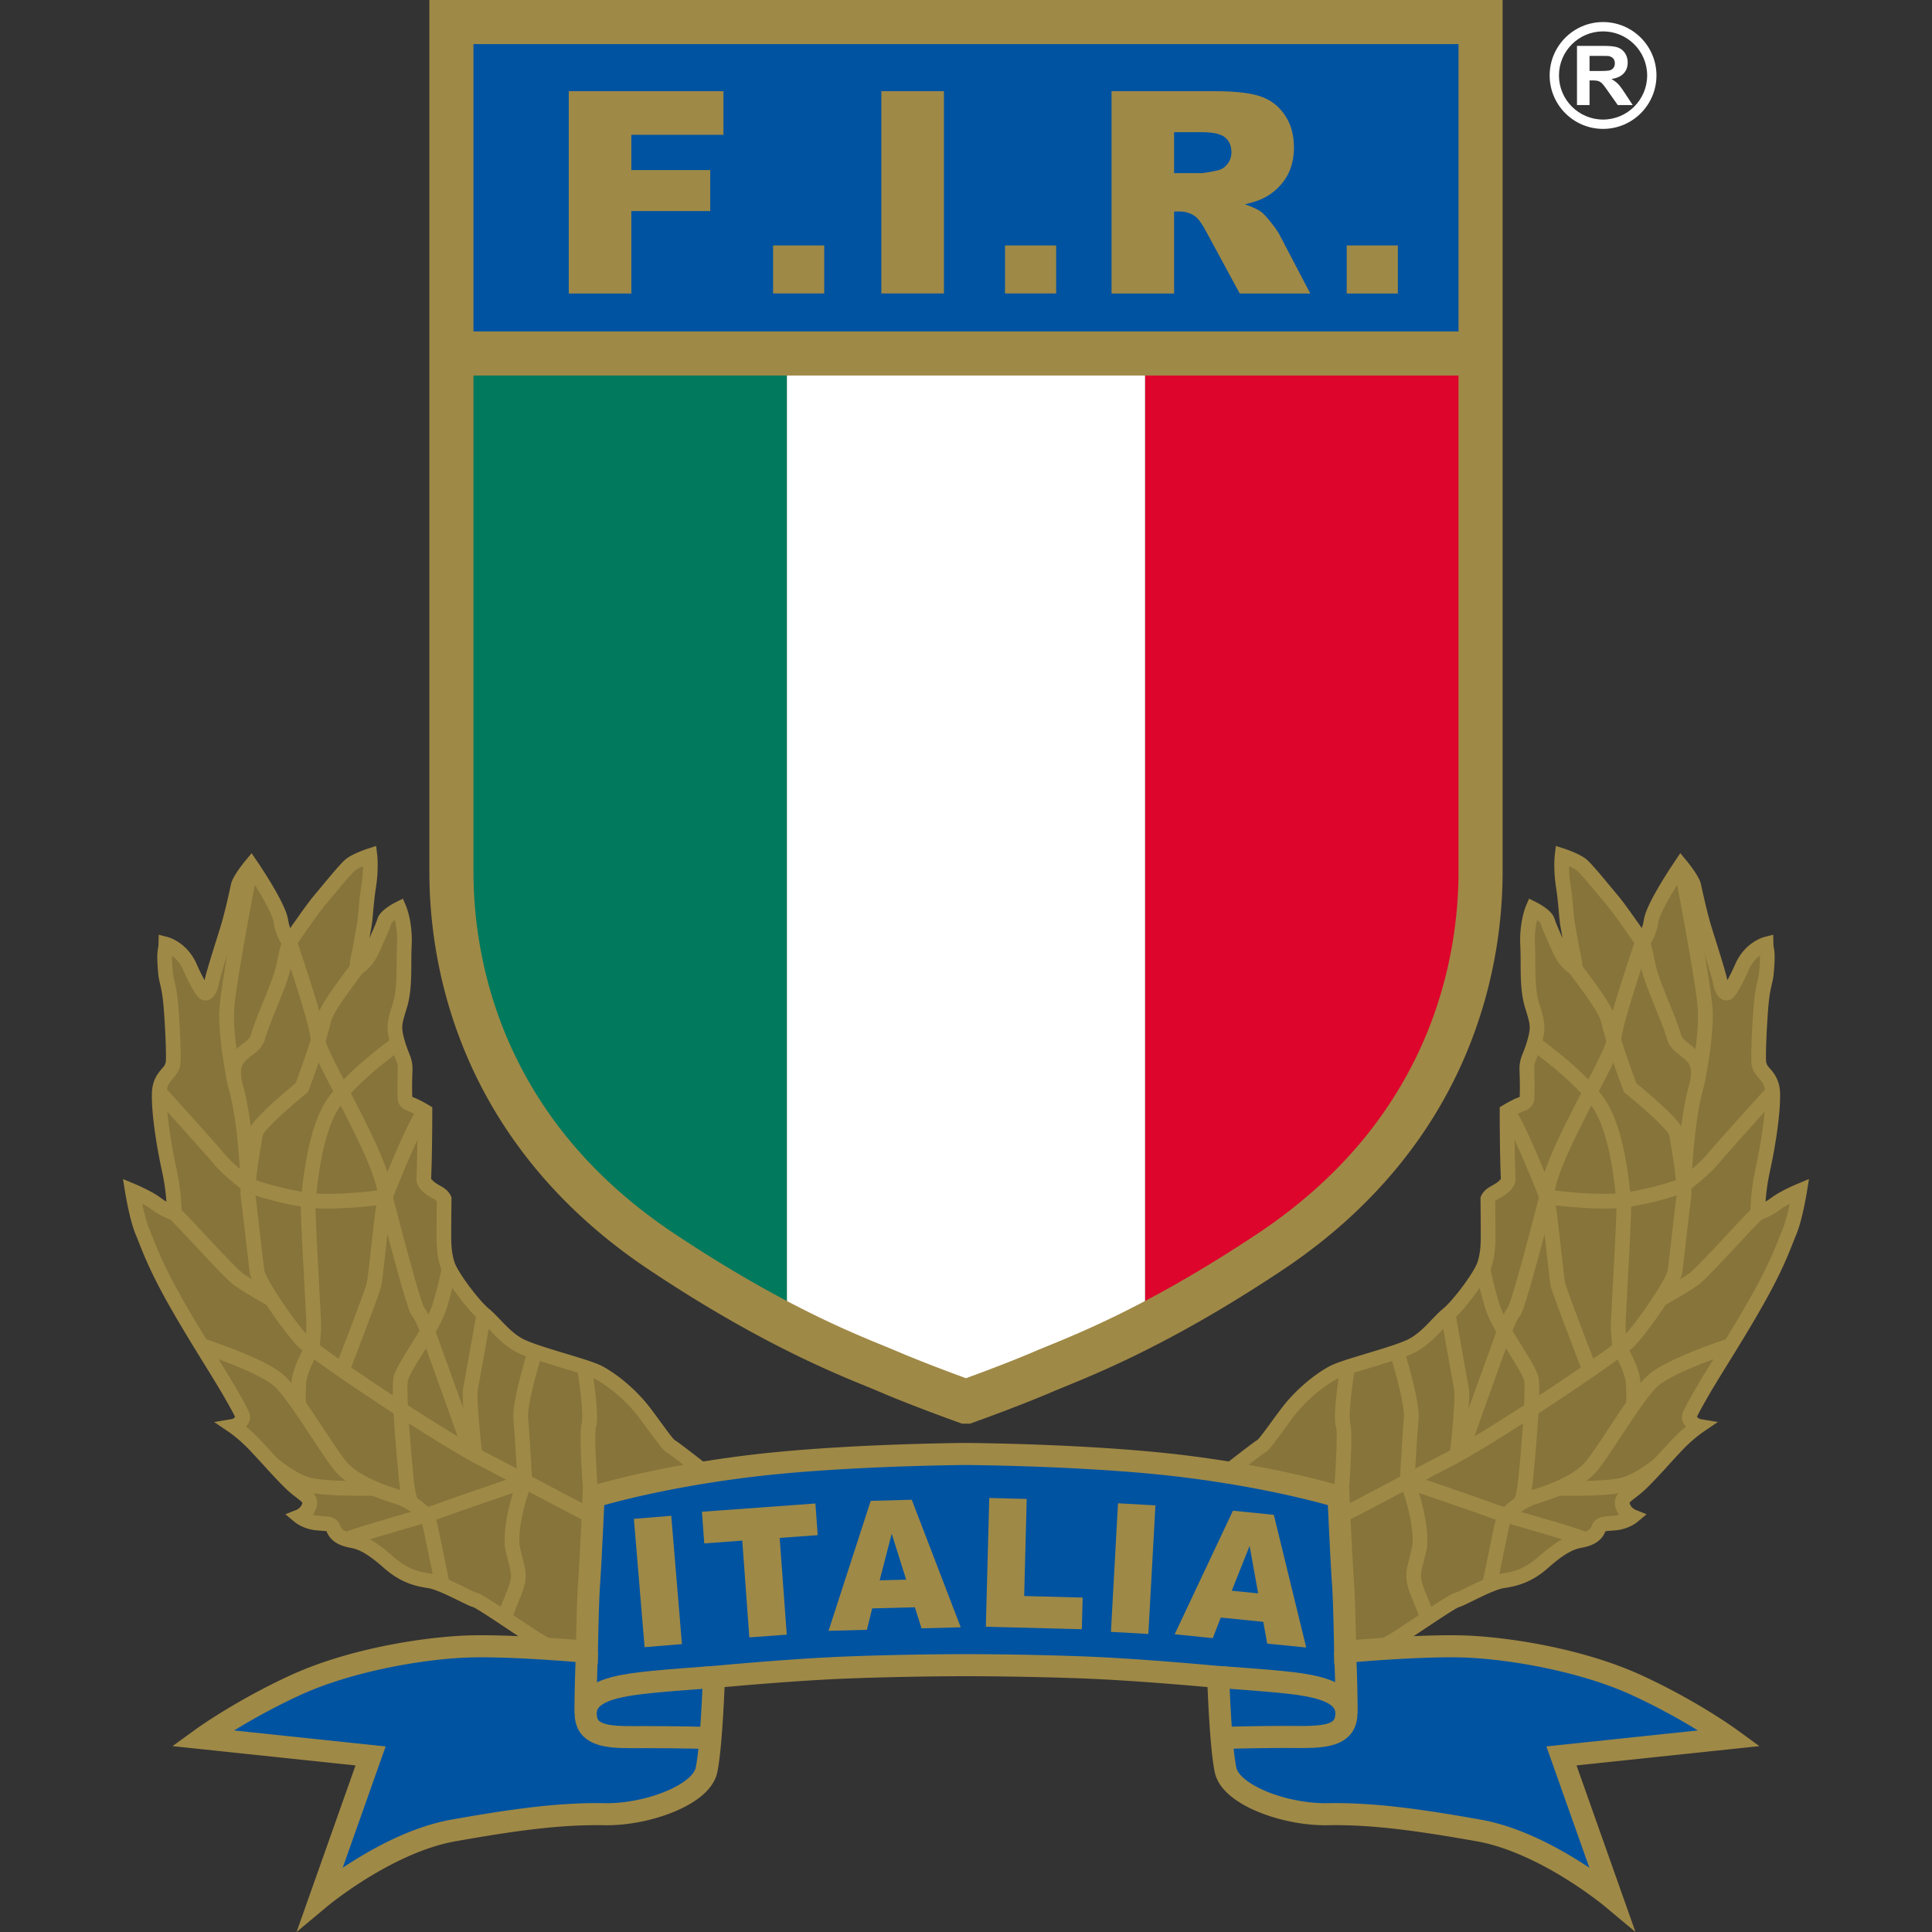 <svg xmlns="http://www.w3.org/2000/svg" width="1000" height="1000" viewBox="-63.658 0 1000 1000" overflow="visible"><rect x="-63.658" y="0" width="1000" height="1000" fill="#333333" stroke="none"/><path fill="#FFF" d="M752.587 54.373V23.754h13.669c3.404 0 5.917.268 7.463.829 1.561.557 2.794 1.538 3.716 2.939.937 1.416 1.397 3.028 1.397 4.838 0 2.308-.714 4.195-2.134 5.693-1.404 1.501-3.515 2.438-6.31 2.824 1.383.784 2.527 1.654 3.456 2.572.914.937 2.118 2.59 3.664 4.965l3.924 5.957h-7.744l-4.683-6.637c-1.65-2.382-2.795-3.879-3.39-4.504-.624-.617-1.285-1.037-1.977-1.264-.685-.23-1.755-.349-3.255-.349h-1.294v12.754h-6.502zm6.504-17.626h4.771c3.137 0 5.039-.123 5.827-.372a3.505 3.505 0 001.828-1.305c.446-.613.655-1.39.655-2.319 0-1.044-.298-1.88-.877-2.512-.581-.639-1.398-1.06-2.438-1.234-.521-.052-2.096-.067-4.712-.067h-5.055v7.809z"/><path fill="#FFF" d="M766.077 11.417c-15.251 0-27.634 12.397-27.634 27.641 0 15.245 12.383 27.657 27.634 27.657 15.267 0 27.649-12.413 27.649-27.657.001-15.244-12.382-27.641-27.649-27.641m0 50.466c-12.591 0-22.817-10.261-22.817-22.826 0-12.586 10.227-22.81 22.817-22.81s22.833 10.224 22.833 22.81c0 12.566-10.242 22.826-22.833 22.826"/><path fill="#86743A" d="M66.276 447.933s14.118 20.696 15.411 28.601c1.278 7.923 4.508 11.045 4.508 11.045s11.583-16.85 15.434-21.402c3.857-4.538 12.825-15.679 15.801-18.273 2.951-2.605 10.372-5.002 10.372-5.002s.792 6.578-.624 15.802-1.531 15.861-2.282 20.153c-.68 3.791-2.557 14.3-3.333 17.689-.762 3.4-.115 4.3-.115 4.3s4.619-2.353 7.837-9.774c3.229-7.384 5.162-11.417 6.054-14.386.903-3.007 7.633-6.348 7.633-6.348s3.174 7.492 2.668 18.671c-.524 11.164.505 22.216-2.319 31.447-2.839 9.217-3.471 11.135-1.167 19.191 2.323 8.057 4.125 8.845 3.876 14.716-.26 5.843-.26 14.465.13 15.044 1.962 2.929.792.327 10.124 5.85 0 0 0 22.462-.61 34.8-.16 3.493 5.533 6.361 7.73 7.625 2.178 1.309 2.824 2.854 2.824 2.854s-.138 11.832-.138 16.901c0 5.055-.126 10.644 1.807 16.872 1.925 6.244 13.769 21.719 18.904 25.851 5.144 4.177 9.652 11.03 17.511 15.713 7.864 4.668 35.004 10.896 42.076 14.672 7.076 3.775 16.72 11.543 23.654 20.759 6.964 9.217 11.866 16.627 13.654 17.407 1.813.773 38.75 30.014 38.75 30.014s-44.7 38.708-56.886 57.156c-8.744 13.237-20.696 31.076-50.965 12.947-5.942-3.56-29.712-20.127-32.284-20.648-2.579-.489-16.979-8.948-23.921-9.959-6.964-1.056-13.137-2.765-20.982-9.646-7.856-6.898-13.137-10.124-18.931-11.172-5.79-1.019-8.469-3.248-9.513-6.103-1.019-2.868-2.832-2.46-8.484-2.988-5.664-.505-9.083-3.359-9.083-3.359s3.928-1.561 5.102-5.871c1.141-4.251-3.479-5.56-9.027-10.777-5.526-5.188-14.285-15.312-19.819-21.034-5.526-5.693-10.458-9.038-10.458-9.038s2.494-.417 3.902-2.632c1.416-2.215 1.806-1.68-4.894-13.512-6.697-11.811-20.009-32.027-30.563-51.07-10.056-18.18-12.583-26.43-15.541-33.446-2.961-7.017-5.251-21.153-5.251-21.153s8.225 3.435 12.472 6.69c4.255 3.24 9.157 4.83 9.157 4.83s.274-9.722-2.564-22.55c-2.839-12.873-5.396-29.642-5.147-39.356.253-9.767 6.819-10.42 7.194-15.986.394-5.582-.505-22.32-1.278-30.757-.769-8.466-2.308-12.077-2.576-14.791-1.222-12.977-.014-11.836.079-15.801 0 0 8.213 2.107 12.476 11.866 2.821 6.456 6.102 12.342 7.38 13.234 1.293.951 3.099-1.16 3.869-5.426.772-4.264 6.124-20.8 8.231-27.672 2.409-7.834 4.683-18.626 5.452-22.119.77-3.51 6.683-10.649 6.683-10.649"/><path fill="#9F8946" d="M66.276 447.933l-3.145 2.144c.004.004.855 1.256 2.182 3.29 1.984 3.051 5.006 7.826 7.604 12.494 2.605 4.597 4.768 9.41 5.014 11.287 1.401 8.771 5.128 12.713 5.619 13.167l3.233 3.125 2.549-3.705c.004-.007 2.884-4.196 6.243-8.953 3.341-4.734 7.247-10.134 8.96-12.148 1.966-2.312 5.158-6.217 8.235-9.871a249.15 249.15 0 014.319-5.017c1.263-1.423 2.371-2.571 2.842-2.973l.026-.022-.007.007c.75-.717 3.185-1.996 5.232-2.817 1.037-.431 2-.792 2.694-1.041.699-.249 1.093-.375 1.097-.379l-1.171-3.62-3.779.454.026.238c.052.558.167 2.048.167 4.229 0 2.598-.167 6.173-.799 10.306-1.442 9.432-1.594 16.322-2.271 20.075l-.003.022.007-.041c-.673 3.761-2.572 14.356-3.296 17.511l-.007.026.003-.008c-.331 1.479-.464 2.665-.464 3.665-.007 1.679.409 2.914.974 3.69l1.906 2.65 2.91-1.483c.543-.261 5.965-3.244 9.6-11.65 3.207-7.347 5.139-11.309 6.209-14.802l-.531-.16.494.257.037-.097-.531-.16.494.257c-.015-.179 1.509-1.65 2.965-2.535a31.487 31.487 0 011.955-1.174l.605-.328.19-.096-1.691-3.408-3.504 1.483.003.015c.179.427 2.423 6.206 2.419 14.761 0 .724-.019 1.475-.052 2.241-.495 11.499.401 22.351-2.156 30.504-1.631 5.344-2.717 8.584-2.739 12.509.004 2.734.564 5.389 1.553 8.845 1.145 3.976 2.226 6.422 2.865 8.108.628 1.725.858 2.475.884 4.52l-.018.885-.004.036.004-.052a209.785 209.785 0 00-.186 8.748c0 1.731.022 3.308.078 4.557l.119 1.657.119.796c.108.326.041.587.646 1.583l-.037-.053.03.045c.539.78.963 1.457 1.854 2.208l1.862 1.04c.699.261 1.186.408 2.319.914 1.111.505 2.78 1.346 5.311 2.848l1.94-3.278h-3.806c0 .015 0 5.597-.074 12.731-.079 7.136-.23 15.816-.532 21.882l-.007.327c.004 1.918.773 3.5 1.631 4.683 1.315 1.776 2.928 2.966 4.411 3.962 1.472.974 2.88 1.724 3.597 2.14l1.899-3.3-1.958 3.264 1.201 1.011.145.208 1.238-.706-1.312.55.074.156 1.238-.706-1.312.55 3.512-1.472-3.806-.044c0 .006-.137 11.824-.137 16.945l-.004 1.777c.004 4.623.086 10.122 1.981 16.226.676 2.14 1.888 4.392 3.43 6.941 2.315 3.79 5.385 8.042 8.41 11.811 3.055 3.783 5.931 6.993 8.313 8.934l-.041-.037.026.022c4.485 3.53 9.28 10.799 17.965 16.032 2.453 1.441 5.73 2.712 9.603 4.058 5.779 1.992 12.773 4.029 18.964 5.916 6.143 1.852 11.673 3.688 13.665 4.787 6.477 3.427 15.898 11 22.405 19.688 3.453 4.563 6.399 8.696 8.759 11.855 1.186 1.583 2.215 2.922 3.148 3.999l1.386 1.464c.494.438.955.862 1.876 1.286l.026.015h.003l1.07-2.505-1.349 2.364.279.141 1.07-2.505-1.349 2.364.004.007c.249.156 1.233.854 2.501 1.807 4.526 3.381 13.468 10.36 21.243 16.463 7.782 6.109 14.396 11.35 14.412 11.357l2.364-2.98-2.49-2.877c-.026.022-11.23 9.722-23.996 21.77-12.788 12.094-27.025 26.305-33.573 36.167-3.029 4.602-6.321 9.478-10.302 13.045-4.01 3.574-8.439 5.864-14.526 5.894-5.333.008-12.189-1.88-21.008-7.157-2.75-1.643-10.257-6.719-17.255-11.372-3.516-2.333-6.931-4.578-9.67-6.295a99.055 99.055 0 00-3.568-2.148l-1.39-.729c-.465-.208-.803-.394-1.602-.572h-.019l-.026-.007-.174.913.268-.891-.093-.022-.174.913.268-.891c-.22-.046-1.747-.715-3.512-1.584-2.72-1.315-6.388-3.182-10.067-4.823-3.713-1.644-7.313-3.1-10.599-3.605l.022.008c-6.704-1.078-11.654-2.356-19.042-8.748-7.99-7.017-13.925-10.814-20.763-12.056l-.044-.008.026.008c-2.535-.446-4.129-1.122-5.047-1.762-.921-.646-1.264-1.166-1.549-1.902l.007.021.003.016c-.375-1.062-.966-2.2-1.955-3.122-1.539-1.405-3.304-1.762-4.723-1.947-1.483-.186-3.007-.245-5.04-.438h-.015a14.987 14.987 0 01-5.311-1.486l-1.36-.788-.297-.208-.045-.03-1.011 1.271 1.041-1.248-.03-.023-1.011 1.271 1.041-1.248-2.438 2.92 1.405 3.538c.249-.104 1.561-.64 3.125-1.918 1.55-1.271 3.4-3.389 4.244-6.487l.004-.016a8.583 8.583 0 00.305-2.223c.019-1.65-.598-3.255-1.412-4.4-1.238-1.738-2.687-2.794-4.181-3.961-1.505-1.16-3.122-2.371-4.809-3.954-5.263-4.928-14.044-15.066-19.689-20.908-5.801-5.968-10.914-9.439-11.056-9.543l-2.137 3.151.628 3.753c.238-.044 1.182-.208 2.431-.803 1.237-.587 2.85-1.649 4.054-3.537l.777-1.271c.342-.624.684-1.68.669-2.69-.063-1.97-.71-3.204-1.631-5.113-.959-1.903-2.401-4.46-4.608-8.354-6.819-12.026-20.083-32.161-30.544-51.039-9.963-18.032-12.301-25.807-15.363-33.083-1.291-3.025-2.613-8.229-3.523-12.524a186.68 186.68 0 01-1.089-5.515c-.257-1.404-.391-2.245-.391-2.245l-3.757.609-1.467 3.509c.003.008.468.2 1.271.558 2.386 1.04 7.756 3.619 10.354 5.641l.011.008c4.895 3.701 10.075 5.337 10.287 5.426l4.835 1.568.145-5.084.007-.848c-.004-2.69-.204-11.513-2.661-22.632-2.671-12.063-5.091-27.872-5.076-37.171l.019-1.263c.181-4.028 1.211-5.367 2.679-7.24.747-.921 1.691-1.888 2.616-3.24.925-1.346 1.761-3.203 1.892-5.352.074-1.077.104-2.386.104-3.909-.004-7.529-.736-20.276-1.39-27.448-.795-8.734-2.482-13.119-2.579-14.817l.004.056-.004-.037c-.397-4.237-.527-6.886-.523-8.6.003-1.747.107-2.449.234-3.248.134-.792.353-1.917.386-3.508l-3.805-.089-.944 3.687.198-.769-.223.762.025.007.198-.769-.223.762c.156.044 1.858.572 3.879 2.025 2.025 1.464 4.378 3.805 6.08 7.685 1.457 3.334 3.021 6.508 4.43 9.035.706 1.264 1.371 2.363 1.999 3.285.688.944 1.082 1.62 2.26 2.513l2.178-3.122-2.256 3.062c.758.58 1.844.981 2.906.967 1.427 0 2.553-.609 3.315-1.227 1.152-.966 1.81-2.059 2.386-3.301.558-1.24.974-2.652 1.264-4.251.283-1.635 1.825-6.972 3.508-12.416 1.691-5.504 3.549-11.343 4.616-14.817 2.482-8.091 4.761-18.938 5.53-22.417.019-.174.386-1.1.958-2.077.855-1.505 2.115-3.296 3.141-4.66l1.293-1.676.505-.624-2.933-2.435-3.145 2.144 3.145-2.144-2.933-2.427c-.037.045-1.561 1.884-3.226 4.236-.836 1.178-1.706 2.482-2.46 3.81-.755 1.345-1.416 2.631-1.78 4.214-.77 3.504-3.04 14.241-5.374 21.814-1.041 3.4-2.91 9.265-4.616 14.817-1.713 5.604-3.233 10.673-3.723 13.297-.253 1.449-.673 2.49-.93 2.898l-.119.179.792.646-.524-.854-.268.208.792.646-.524-.854 1.308 2.125v-2.475l-1.308.35 1.308 2.125v-2.475 2.698l1.605-2.186-1.605-.513v2.698l1.605-2.186-.041-.021-.038-.03-1.007 1.442 1.241-1.257-.234-.186-1.007 1.442 1.241-1.257-.242-.297c-.557-.729-1.576-2.394-2.657-4.438a106.321 106.321 0 01-3.408-7.087c-2.449-5.623-6.128-9.165-9.19-11.224-3.074-2.069-5.522-2.724-5.827-2.805l-4.634-1.189-.115 4.787c-.03 1.059-.119 1.442-.286 2.453-.167 1.003-.342 2.401-.335 4.482 0 2.081.149 4.935.562 9.313v.015c.438 3.73 1.828 6.57 2.571 14.761.632 6.875 1.364 19.674 1.36 26.758 0 1.42-.029 2.608-.088 3.39l-.603 1.612c-.605.966-2.137 2.364-3.683 4.667-1.549 2.305-2.832 5.59-2.917 9.879l-.019 1.456c.019 10.428 2.508 26.304 5.255 38.813 2.3 10.376 2.482 18.693 2.482 20.989l-.007.64 3.806.104 1.174-3.619-.138-.045c-.788-.268-4.728-1.769-7.89-4.191l.012.007c-2.535-1.933-5.772-3.635-8.474-4.965-2.69-1.315-4.801-2.2-4.846-2.223L0 610.271l1.093 6.757c.007.036.587 3.619 1.549 8.131.977 4.526 2.278 9.9 3.954 13.892 2.851 6.757 5.567 15.482 15.716 33.811 10.647 19.206 24.007 39.504 30.582 51.106 2.196 3.872 3.627 6.423 4.437 8.027.405.803.651 1.367.758 1.665l.071.23.992-.208h-1.007l.015.208.992-.208h-1.007 1.732l-1.554-.803-.179.803h1.732l-1.554-.803-.086.142-.345.527-.91.765-.428.164.034.111-.019-.111h-.015l.034.111-.019-.111-9.376 1.569 7.868 5.335.167.112c.888.624 5.095 3.687 9.696 8.429 5.418 5.589 14.156 15.705 19.946 21.152 2.72 2.558 5.202 4.237 6.648 5.441.725.587 1.156 1.056 1.29 1.256l.074.119.134-.045h-.145l.011.045.134-.045h-.145l-.045.245.007-.029-.003.015c-.331 1.212-1.029 2.029-1.739 2.617l-.899.616-.227.119-.022.008.81 1.895-.758-1.917-.052.022.81 1.895-.758-1.917-5.942 2.363 4.909 4.096c.346.274 4.363 3.598 11.182 4.229h-.015c2.933.253 4.895.35 5.408.521l.119.029.138-.386-.215.342.078.044.138-.386-.215.342.535-.848-.822.587.287.261.535-.848-.822.587h-.003l.093.223.011.038c.758 2.118 2.278 4.14 4.404 5.574 2.129 1.449 4.771 2.393 8.027 2.966l-.049-.008.03.008c4.749.854 9.376 3.508 17.095 10.286 8.306 7.374 15.701 9.515 22.926 10.547l.019.008c2.479.305 7.849 2.563 12.498 4.839 2.36 1.13 4.604 2.259 6.474 3.159a58.3 58.3 0 002.52 1.166c.776.32 1.334.572 2.271.766l.709-3.739-.754 3.732.383-1.903-.703 1.813.32.09.383-1.903-.703 1.813c.037.008.776.372 1.672.899 3.248 1.888 9.454 5.991 15.382 9.944 5.968 3.984 11.628 7.798 14.349 9.425 9.596 5.746 17.768 8.235 24.918 8.243 8.194.03 14.724-3.397 19.622-7.849 4.932-4.452 8.5-9.894 11.554-14.509 5.637-8.585 19.845-22.951 32.451-34.821a851.792 851.792 0 0116.623-15.259c4.363-3.902 7.121-6.289 7.128-6.296l3.475-3.01-3.601-2.848c-.003-.007-9.242-7.32-18.711-14.73-4.738-3.709-9.529-7.44-13.268-10.31a389.153 389.153 0 00-4.69-3.545l-1.542-1.107-.595-.401-.817-.438.026.007.007.007-.732 1.673 1.085-1.479-.354-.193-.732 1.673 1.085-1.479-.09-.081c-.616-.528-2.371-2.713-4.481-5.597-2.155-2.914-4.831-6.638-7.923-10.733-7.358-9.736-17.229-17.696-24.899-21.821-2.241-1.182-5.318-2.267-9.067-3.486-5.593-1.813-12.521-3.798-18.756-5.76-6.192-1.926-11.837-3.962-14.1-5.337-7.031-4.133-11.253-10.569-17.054-15.394l-.015-.014c-2.003-1.576-6.303-6.452-9.989-11.439-1.866-2.504-3.631-5.076-5.01-7.336-1.378-2.236-2.371-4.259-2.653-5.232-1.527-4.921-1.643-9.439-1.643-13.973l.004-1.777c0-5.017.138-16.842.138-16.857l.007-.787-.301-.729c-.208-.506-1.327-2.81-4.378-4.646l-.03-.015-.03-.022c-1.193-.677-2.932-1.605-4.251-2.632l-1.401-1.345-.186-.312-.286.104h.297l-.011-.104-.286.104h.297-.817l.817.045v-.045h-.817l.817.045c.617-12.517.613-34.956.613-34.985v-2.171l-1.866-1.107c-4.783-2.839-7.261-3.768-8.466-4.199l-.409-.148-.587 1.278 1.022-.966-.435-.312-.587 1.278 1.022-.966-.004-.008-.457-.646.033.052-.041-.059-2.627 1.768 3.122-.646c-.059-.104.056-.208-.495-1.121l-2.627 1.768 3.122-.646-.554.119.562-.089-.008-.03-.554.119.562-.089c-.023-.119-.09-.914-.116-1.888-.033-.996-.048-2.245-.048-3.605 0-2.705.063-5.856.178-8.406l.004-.074-.004.06.026-1.196c.026-2.914-.602-5.218-1.379-7.21-.766-2.021-1.635-3.939-2.668-7.521-.922-3.204-1.256-5.113-1.256-6.741-.019-2.268.706-4.817 2.404-10.272 3.092-10.315 1.929-21.569 2.483-32.391.041-.892.059-1.75.059-2.59-.007-10.54-2.895-17.426-3.025-17.742l-1.576-3.724-3.62 1.799c-.093.044-1.884.933-3.914 2.3-1.021.688-2.103 1.494-3.106 2.464-.985.993-1.988 2.092-2.568 3.895-.718 2.445-2.646 6.548-5.894 13.958-1.409 3.244-3.059 5.262-4.296 6.466l-1.457 1.223-.338.223.104.175-.093-.182-.011.007.104.175-.093-.182 1.729 3.394 3.088-2.223-2.282 1.643 2.728-.77-.446-.874-2.282 1.643 2.728-.77-.662.189.688-.089-.026-.101-.662.189.688-.089-.011-.219c0-.309.044-.956.278-2l-.011.048.007-.03c.829-3.624 2.683-14.048 3.371-17.868l.003-.019c.822-4.834.903-11.216 2.293-20.231a76 76 0 00.889-11.458c0-3.27-.23-5.247-.246-5.374l-.554-4.59-4.396 1.424c-.063.018-1.996.643-4.37 1.631-2.401 1.026-5.151 2.249-7.351 4.137l.015-.011.004-.004c-1.015.896-2.148 2.111-3.523 3.65-4.058 4.552-9.837 11.688-12.676 15.028-2.145 2.546-5.957 7.849-9.369 12.676-3.393 4.805-6.295 9.027-6.303 9.034l3.137 2.156 2.646-2.735-1.583 1.635 1.635-1.583-.052-.052-1.583 1.635 1.635-1.583-.075-.085c-.416-.505-2.43-3.077-3.375-8.882-.479-2.761-1.724-5.652-3.296-8.882-4.719-9.54-12.683-21.179-12.728-21.257l-2.85-4.177-3.226 3.895 2.93 2.424z"/><path fill="#86743A" d="M806.392 447.933s-14.114 20.696-15.4 28.601c-1.293 7.923-4.504 11.045-4.504 11.045s-11.58-16.85-15.445-21.402c-3.85-4.538-12.828-15.679-15.786-18.273-2.958-2.605-10.376-5.002-10.376-5.002s-.788 6.578.624 15.802c1.413 9.224 1.517 15.861 2.274 20.153.685 3.791 2.557 14.3 3.329 17.689.759 3.4.12 4.3.12 4.3s-4.624-2.353-7.85-9.774c-3.21-7.384-5.143-11.417-6.035-14.386-.907-3.007-7.641-6.348-7.641-6.348s-3.181 7.492-2.66 18.671c.505 11.164-.521 22.216 2.318 31.447 2.839 9.217 3.464 11.135 1.159 19.191-2.318 8.057-4.117 8.845-3.864 14.716.253 5.843.253 14.465-.134 15.044-1.962 2.929-.788.327-10.123 5.85 0 0 0 22.462.594 34.8.164 3.493-5.529 6.361-7.714 7.625-2.186 1.309-2.825 2.854-2.825 2.854s.134 11.832.134 16.901c0 5.055.134 10.644-1.813 16.872-1.933 6.244-13.765 21.719-18.894 25.851-5.158 4.177-9.67 11.03-17.512 15.713-7.863 4.668-35.007 10.896-42.083 14.672-7.076 3.775-16.724 11.543-23.666 20.759-6.964 9.217-11.848 16.627-13.646 17.407-1.799.773-38.739 30.014-38.739 30.014s44.7 38.708 56.89 57.156c8.741 13.237 20.692 31.076 50.942 12.947 5.961-3.56 29.731-20.127 32.302-20.648 2.572-.489 16.977-8.948 23.919-9.959 6.949-1.056 13.141-2.765 20.975-9.646 7.856-6.898 13.142-10.124 18.938-11.172 5.783-1.019 8.474-3.248 9.514-6.103 1.025-2.868 2.824-2.46 8.473-2.988 5.679-.505 9.098-3.359 9.098-3.359s-3.938-1.561-5.099-5.871c-1.145-4.251 3.479-5.56 9.008-10.777 5.546-5.188 14.301-15.312 19.831-21.034 5.53-5.693 10.465-9.038 10.465-9.038s-2.497-.417-3.909-2.632c-1.413-2.215-1.814-1.68 4.891-13.512 6.689-11.811 20.009-32.027 30.562-51.07 10.064-18.18 12.591-26.43 15.549-33.446 2.951-7.017 5.247-21.153 5.247-21.153s-8.22 3.435-12.472 6.69c-4.251 3.24-9.157 4.83-9.157 4.83s-.268-9.722 2.572-22.55c2.824-12.873 5.396-29.642 5.144-39.356-.252-9.767-6.823-10.42-7.21-15.986-.386-5.582.521-22.32 1.278-30.757.788-8.466 2.319-12.077 2.572-14.791 1.233-12.977.029-11.836-.074-15.801 0 0-8.206 2.107-12.473 11.866-2.824 6.456-6.109 12.342-7.373 13.234-1.293.951-3.092-1.16-3.864-5.426-.773-4.264-6.125-20.8-8.236-27.672-2.407-7.834-4.682-18.626-5.455-22.119-.773-3.51-6.69-10.649-6.69-10.649"/><path fill="#9F8946" d="M806.392 447.933l-3.144-2.144c-.022.037-3.583 5.254-7.336 11.524-1.881 3.14-3.812 6.537-5.389 9.733-1.568 3.229-2.817 6.125-3.285 8.878-.58 3.542-1.562 5.879-2.327 7.284a10.87 10.87 0 01-.914 1.435l-.2.249-.016.011 1.636 1.576-1.583-1.628-.053.052 1.636 1.576-1.583-1.628 2.653 2.728 3.136-2.156c-.006-.007-2.905-4.229-6.302-9.034-3.419-4.831-7.225-10.134-9.381-12.676-1.88-2.219-5.099-6.15-8.213-9.852-1.56-1.854-3.1-3.654-4.459-5.177-1.367-1.535-2.497-2.75-3.501-3.642-2.2-1.88-4.95-3.104-7.351-4.129a59.003 59.003 0 00-4.37-1.631l-4.393-1.424-.551 4.59c-.015.126-.252 2.104-.252 5.366 0 2.921.186 6.879.892 11.465 1.383 9.012 1.457 15.393 2.289 20.239l.007.063-.007-.048c.691 3.813 2.542 14.241 3.367 17.86l-.015-.048.008.03c.237 1.047.281 1.698.281 2.01l-.007.223 1.107.138-1.04-.379-.067.242 1.107.138-1.04-.379 2.913 1.067-2.527-1.788-.386.721 2.913 1.067-2.527-1.788 3.107 2.201 1.724-3.394-.089.179.104-.175-.016-.004-.089.179.104-.175c-.417-.256-3.635-2.26-6.096-7.901-3.233-7.414-5.165-11.521-5.886-13.966-.58-1.806-1.584-2.906-2.572-3.895-2.973-2.828-6.86-4.656-7.017-4.764l-3.619-1.795-1.576 3.717c-.134.319-3.018 7.179-3.024 17.685 0 .859.022 1.744.066 2.65.527 10.821-.631 22.082 2.482 32.383 1.694 5.456 2.415 8.006 2.394 10.265 0 1.636-.334 3.546-1.256 6.765-1.033 3.574-1.896 5.492-2.661 7.506-.78 1.993-1.404 4.296-1.375 7.202l.029 1.227c.104 2.534.171 5.664.171 8.362 0 1.672-.029 3.182-.074 4.252l-.073 1.174-.016.111 1.048.155-1.025-.26-.022.104 1.048.155-1.025-.26 3.226.811-2.765-1.836c-.432.699-.409.892-.461 1.025l3.226.811-2.765-1.836.021-.029-.007.015-.438.624-.03.037 1.026.952-.796-1.145-.23.192 1.026.952-.796-1.145.788 1.122-.579-1.249-.209.127.788 1.122-.579-1.249-.617.23c-1.315.468-3.738 1.442-8.258 4.117l-1.866 1.107v2.171c0 .029 0 22.469.603 34.985l-.007-.022.334-.016h-.334v.016l.334-.016h-.334.305l-.291-.11-.014.11h.305l-.291-.11c.016.134-.831 1.188-2.096 2.036-1.248.885-2.683 1.657-3.73 2.26l-.016.007-.036.022c-3.062 1.829-4.178 4.147-4.386 4.66l-.298.722.008.779c0 .016.134 11.833.134 16.857v1.858c0 4.504-.111 8.994-1.643 13.877-.289.988-1.278 3.011-2.661 5.247-2.065 3.39-5.002 7.47-7.842 11.008-2.816 3.53-5.678 6.607-7.142 7.768-5.827 4.838-10.057 11.274-17.08 15.407-1.472.892-4.534 2.155-8.184 3.404-5.508 1.902-12.449 3.925-18.701 5.827-6.302 1.933-11.721 3.62-15.035 5.352-7.671 4.125-17.549 12.085-24.914 21.829-3.516 4.653-6.496 8.83-8.771 11.878-1.13 1.523-2.096 2.757-2.803 3.575l-.803.854-.104.089 1.085 1.486-.728-1.68-.357.193 1.085 1.486-.728-1.68-.061.03.074-.03-.811.438c-.697.446-1.627 1.13-2.979 2.141-9.29 6.95-35.788 27.932-35.811 27.946l-3.604 2.848 3.478 3.01c.008.007 2.766 2.394 7.128 6.296 6.541 5.849 16.649 15.065 26.223 24.505 9.559 9.402 18.641 19.168 22.855 25.575 3.055 4.615 6.622 10.057 11.55 14.509 4.898 4.451 11.424 7.879 19.615 7.849 7.15-.008 15.318-2.497 24.906-8.243 3.203-1.917 10.555-6.904 17.57-11.558 3.493-2.319 6.876-4.534 9.507-6.184a86.094 86.094 0 013.248-1.962l.937-.491.156-.074-.698-1.813.378 1.903.32-.09-.698-1.813.378 1.903-.751-3.732.715 3.739c.929-.193 1.494-.445 2.267-.766 2.557-1.106 6.563-3.211 10.77-5.173 4.133-1.963 8.57-3.724 10.718-3.991l.022-.008c7.202-1.032 14.62-3.173 22.914-10.547 7.716-6.771 12.354-9.432 17.104-10.286h-.015c3.247-.573 5.886-1.517 8.02-2.966 2.125-1.435 3.648-3.449 4.407-5.582l.007-.015v-.008l.111-.252-.765-.461.438.758.326-.297-.765-.461.438.758-.209-.349.149.378.06-.029-.209-.349.149.378c.06-.118 2.155-.282 5.522-.55h-.06.037c6.83-.631 10.852-3.954 11.201-4.229l4.912-4.104-5.945-2.355-.758 1.902.81-1.88-.052-.022-.758 1.902.81-1.88-1.285-.855c-.662-.587-1.294-1.36-1.599-2.49l-.045-.245h-.148l.141.045.008-.045h-.148l.141.045.35-.453c.915-1.086 4.088-3.048 7.648-6.37l.022-.015-.029.029c5.812-5.455 14.546-15.571 19.963-21.167a76.046 76.046 0 019.121-8.006l.579-.408.164-.12 7.878-5.343-9.388-1.562-.015.104.03-.11-.016.007-.015.104.03-.11-1.338-.914-.35-.535-.09-.148-1.099.616 1.196-.364-.098-.252-1.099.616 1.196-.364-1.813.558h1.896l-.082-.558-1.813.558h1.896-.997l.981.208.022-.208h-1.004l.981.208c-.015-.022.305-.943 1.16-2.542.847-1.628 2.185-3.991 4.103-7.388 6.57-11.596 19.935-31.894 30.585-51.1 10.16-18.328 12.873-27.054 15.728-33.811 1.664-3.991 2.966-9.365 3.946-13.892.959-4.504 1.539-8.095 1.546-8.131l1.101-6.765-6.318 2.646c-.052.015-2.163.899-4.854 2.215-2.698 1.33-5.931 3.032-8.465 4.958-1.8 1.375-3.858 2.475-5.441 3.195-.796.357-1.464.633-1.925.803l-.521.193-.134.045 1.174 3.619 3.807-.11-.008-.596c0-2.259.178-10.599 2.49-21.019 2.734-12.518 5.231-28.378 5.247-38.806l-.016-1.472c-.074-5.738-2.452-9.611-4.429-11.9-.974-1.158-1.763-2.014-2.179-2.652l-.609-1.599c-.06-.773-.089-1.933-.081-3.314-.008-7.062.729-19.935 1.353-26.84.758-8.19 2.148-11.03 2.571-14.779.416-4.4.565-7.262.565-9.347.008-2.066-.171-3.456-.335-4.456-.171-1.011-.26-1.393-.29-2.453l-.126-4.775-4.623 1.189c-.305.082-2.757.736-5.82 2.805-3.062 2.059-6.741 5.601-9.193 11.224-1.368 3.118-2.854 6.12-4.11 8.373-.624 1.13-1.196 2.066-1.636 2.705l-.498.677-.066.081 1.241 1.249-1.011-1.435-.23.186 1.241 1.249-1.011-1.435-.03.016-.029.021 1.605 2.186v-2.698l-1.605.513 1.605 2.186v-2.698 2.305l1.486-1.829c-.148-.118-.653-.468-1.486-.476v2.305l1.486-1.829-.506.617.596-.527-.09-.09-.506.617.596-.527c-.038 0-.743-1.183-1.049-3.085-.49-2.624-2.007-7.692-3.723-13.301-1.71-5.548-3.575-11.413-4.624-14.813-2.326-7.578-4.601-18.31-5.373-21.822-.365-1.579-1.034-2.861-1.784-4.207-2.252-3.928-5.627-7.957-5.693-8.046l-3.226-3.895-2.847 4.177 3.154 2.15-2.928 2.427c0 .004.326.401.869 1.089.803 1.029 2.044 2.676 3.106 4.3 1.063 1.568 1.903 3.341 1.925 3.649.773 3.479 3.048 14.327 5.538 22.421 1.062 3.471 2.929 9.309 4.615 14.813 1.681 5.444 3.227 10.781 3.508 12.416.395 2.134.989 3.925 1.881 5.441.454.757.989 1.464 1.762 2.103.766.625 1.888 1.234 3.322 1.234 1.055.015 2.148-.394 2.898-.959l-2.252-3.069 2.193 3.106c1.167-.892 1.553-1.561 2.244-2.505 1.836-2.713 4.214-7.291 6.422-12.312 1.813-4.136 4.37-6.529 6.481-7.963a15.244 15.244 0 012.623-1.435l.714-.268.141-.044-.222-.77.192.777.029-.007-.222-.77.192.777-.943-3.687-3.806.1c.037 1.583.26 2.706.387 3.49.126.795.229 1.49.237 3.218 0 1.713-.126 4.37-.535 8.633-.082 1.684-1.754 6.068-2.572 14.803-.646 7.202-1.382 20.015-1.382 27.53 0 1.486.021 2.772.097 3.835.134 2.147.974 4.006 1.902 5.344 1.413 2.029 2.766 3.219 3.635 4.593.877 1.376 1.562 2.854 1.665 5.888l.015 1.278c.016 9.298-2.408 25.1-5.069 37.163-2.467 11.163-2.668 20.008-2.668 22.661l.008.817.148 5.077 4.831-1.568c.216-.089 5.396-1.725 10.287-5.426 1.725-1.33 4.727-2.973 7.202-4.169a78.144 78.144 0 013.166-1.479c.803-.357 1.263-.55 1.263-.558l-1.464-3.509-3.753-.609s-.142.841-.394 2.245c-.743 4.177-2.654 13.461-4.608 18.039-3.062 7.276-5.404 15.051-15.371 33.083-10.465 18.878-23.731 39.013-30.548 51.039-2.199 3.895-3.642 6.451-4.608 8.347-.914 1.91-1.561 3.151-1.627 5.121-.015 1.011.327 2.066.669 2.69l.78 1.271c1.211 1.888 2.824 2.95 4.058 3.537 1.256.595 2.192.759 2.438.803l.624-3.753-2.133-3.151c-.142.104-5.263 3.567-11.061 9.535-5.648 5.857-14.426 15.988-19.703 20.908l-.038.037.03-.021c-2.245 2.117-4.354 3.537-6.266 5.105-.951.796-1.888 1.636-2.705 2.795-.811 1.145-1.428 2.75-1.412 4.407 0 .759.118 1.509.312 2.223.832 3.114 2.683 5.232 4.236 6.503 1.567 1.278 2.884 1.813 3.129 1.918l1.404-3.538-2.438-2.92 1.048 1.248-1.019-1.271-.029.023 1.048 1.248-1.019-1.271c-.044.045-2.779 2.148-7.023 2.513h-.022c-2.713.275-4.482.237-6.54.713-1.019.253-2.223.751-3.204 1.681-.988.914-1.583 2.044-1.955 3.106l.008-.022c-.282.722-.624 1.249-1.546 1.896-.922.64-2.52 1.315-5.055 1.762l-.052.007.037-.007c-6.846 1.241-12.776 5.031-20.773 12.056-7.373 6.392-12.339 7.67-19.035 8.748l.021-.008c-4.466.707-9.766 3.182-14.693 5.515-2.431 1.168-4.705 2.312-6.481 3.167-.885.424-1.65.78-2.207 1.018l-.654.268-.134.046.268.898-.179-.921-.089.022.268.898-.179-.921-.022.007h-.021c-.796.179-1.138.364-1.599.572-1.575.758-3.753 2.104-6.57 3.895-4.17 2.669-9.491 6.229-14.293 9.432-4.787 3.196-9.119 6.073-11.037 7.21-8.815 5.285-15.668 7.173-20.997 7.165-6.088-.029-10.51-2.319-14.523-5.894-3.976-3.567-7.27-8.443-10.295-13.045-6.547-9.862-20.788-24.073-33.58-36.167-12.761-12.048-23.962-21.747-23.992-21.77l-2.49 2.877 2.364 2.98c.015-.016 9.224-7.3 18.678-14.702 4.72-3.701 9.507-7.418 13.2-10.257a314.47 314.47 0 014.579-3.464l1.36-.981.334-.223.008-.007-1.353-2.364 1.07 2.498.282-.134-1.353-2.364 1.07 2.498h.015c.921-.424 1.39-.855 1.888-1.294 1.598-1.509 3.219-3.701 5.44-6.689 2.192-2.973 4.823-6.637 7.834-10.621 6.525-8.696 15.943-16.27 22.424-19.696 1.293-.706 4.267-1.821 7.834-2.966 5.396-1.754 12.339-3.738 18.693-5.737 6.398-2.029 12.07-3.933 15.705-6.058 8.674-5.233 13.468-12.502 17.965-16.024 3.121-2.558 7.306-7.478 11.305-12.821 1.977-2.661 3.857-5.39 5.396-7.916 1.545-2.542 2.758-4.802 3.434-6.949 1.895-6.058 1.984-11.528 1.984-16.137v-1.858c0-5.121-.134-16.939-.134-16.945l-3.806.044 3.516 1.456-1.338-.557 1.264.721.074-.164-1.338-.557 1.264.721c.029-.052.349-.617 1.338-1.211l-1.954-3.264 1.901 3.293c.967-.564 3.092-1.657 5.092-3.203 1.011-.788 2.029-1.703 2.899-2.892.854-1.175 1.628-2.757 1.628-4.676v-.312l-.008-.037v.015c-.29-6.065-.439-14.746-.514-21.882-.074-7.135-.074-12.717-.074-12.731h-3.805l1.939 3.278c4.549-2.685 6.154-3.22 7.187-3.598.499-.193 1.368-.453 2.305-1.212.893-.751 1.316-1.42 1.852-2.2l-.016.022.022-.037c.603-.996.535-1.249.639-1.576.172-.951.201-1.739.253-2.943.038-1.167.06-2.571.06-4.095 0-2.81-.067-6.014-.186-8.696l-.016-.893c.022-2.036.254-2.794.885-4.511.632-1.688 1.718-4.126 2.854-8.095.988-3.463 1.554-6.124 1.554-8.867-.022-3.917-1.101-7.149-2.736-12.501-2.563-8.153-1.68-18.998-2.155-30.496a50.483 50.483 0 01-.052-2.301c0-4.545.632-8.302 1.257-10.884.312-1.29.616-2.286.84-2.944l.252-.717.067-.152v-.015l-3.501-1.486-1.694 3.408.223.115c.55.286 2.073 1.119 3.404 2.081l1.665 1.394.394.472.045.074.558-.278-.595.182.037.096.558-.278-.595.182c1.062 3.49 2.995 7.447 6.184 14.802 3.649 8.406 9.075 11.386 9.618 11.65l2.929 1.486 1.902-2.68c.55-.776.958-1.995.951-3.66 0-.996-.134-2.185-.461-3.668l-.008-.019c-.721-3.159-2.616-13.753-3.292-17.518l.007.063-.007-.048c-.685-3.739-.818-10.632-2.26-20.068a68.998 68.998 0 01-.802-10.313c0-1.453.052-2.597.104-3.367l.066-.858.022-.234-3.775-.454-1.167 3.62s.394.13 1.093.379c1.04.372 2.69 1 4.273 1.732 1.568.709 3.106 1.609 3.664 2.125.476.413 1.584 1.561 2.847 2.988 3.851 4.33 9.618 11.432 12.554 14.892 1.71 2.014 5.627 7.41 8.964 12.145 3.359 4.757 6.236 8.945 6.244 8.953l2.557 3.716 3.232-3.144c.49-.453 4.191-4.389 5.604-13.159.172-1.201 1.175-3.861 2.61-6.734 2.147-4.366 5.217-9.499 7.722-13.49a265.024 265.024 0 013.182-4.932c.803-1.215 1.278-1.914 1.278-1.914l-3.141-2.146-2.928 2.427 2.928-2.427zm-687.976 50.612c-4.144 5.467-8.276 10.956-11.58 15.884-3.3 4.979-5.812 9.135-6.726 13.052l.011-.046-.007.03c-1.297 5.864-4.096 14.494-6.56 21.555a501.195 501.195 0 01-3.218 8.964c-.84 2.267-1.364 3.635-1.364 3.643l3.552 1.359-2.397-2.958c-.029.029-5.727 4.652-11.617 9.945-2.947 2.652-5.935 5.47-8.339 8.02-1.204 1.286-2.26 2.497-3.122 3.664-.855 1.204-1.576 2.2-1.992 3.872-.535 2.438-1.561 8.214-2.486 14.486-.914 6.28-1.724 12.836-1.735 17.058.003.869.033 1.658.141 2.445.736 5.366 3.88 33.566 4.649 39.192.205 1.36.651 2.497 1.234 3.851 4.081 9.038 16.705 26.979 23.224 33.899 1.208 1.249 3.002 2.697 5.552 4.652 17.679 13.454 69.413 47.465 87.716 56.941 20.324 10.524 43.135 22.826 52.467 27.561l.015.007c4.62 2.312 17.73 8.92 29.682 14.954a33484.169 33484.169 0 0122.74 11.477l3.434-6.793c-.004 0-43.168-21.8-52.448-26.445l.018.007c-9.131-4.631-32.03-16.976-52.411-27.53-9.855-5.076-31.254-18.507-50.832-31.455-9.803-6.48-19.188-12.858-26.523-18.046-3.664-2.586-6.823-4.883-9.242-6.734-2.401-1.82-4.147-3.292-4.664-3.85-3.118-3.248-8.804-10.763-13.605-17.935-2.408-3.598-4.626-7.135-6.247-10.041-.807-1.45-1.469-2.743-1.914-3.754-.454-.989-.666-1.784-.65-1.799-.74-5.382-3.884-33.58-4.657-39.206l-.067-1.398c-.008-3.3.754-9.87 1.658-15.95.892-6.095 1.933-11.914 2.386-13.959l-.788-.178.75.312.038-.134-.788-.178.75.312c.023-.088.446-.816 1.138-1.672 2.456-3.1 7.901-8.183 12.598-12.285a333.429 333.429 0 016.143-5.255c1.598-1.338 2.59-2.141 2.59-2.141l.792-.647.364-.951c.026-.097 8.588-22.335 11.468-35.231l.004-.014c.309-1.718 2.468-5.828 5.604-10.429 3.133-4.667 7.199-10.086 11.327-15.534l-6.066-4.594z"/><path fill="#9F8946" d="M82.553 486.482c-.974 3.226-1.2 3.854-1.509 5.173-.283 1.234-.561 2.747-1.747 8.113-.959 4.407-3.627 11.205-6.34 17.834-2.717 6.683-5.463 13.179-6.715 17.994-.257.967-.732 1.673-1.713 2.632-1.438 1.42-4.002 2.921-6.492 5.44-2.508 2.497-4.653 6.459-4.589 11.625.003 2.49.427 5.247 1.323 8.406 2.553 8.972 4.129 21.524 5.01 31.715.445 5.099.724 9.625.892 12.873.167 3.241.223 5.173.223 5.181l7.611-.224c-.003-.044-.234-8.063-1.141-18.491-.917-10.443-2.475-23.234-5.273-33.135-.75-2.639-1.033-4.712-1.033-6.325.015-2.237.486-3.553 1.167-4.698 1.003-1.701 2.88-3.099 5.203-4.875 1.145-.893 2.383-1.888 3.523-3.211 1.133-1.315 2.156-3.003 2.665-5.024.962-3.806 3.665-10.346 6.392-17.014 2.728-6.719 5.497-13.586 6.723-19.061 1.189-5.381 1.513-7.098 1.732-8.042.193-.858.372-1.36 1.375-4.686l-7.287-2.2z"/><path fill="#9F8946" d="M62.542 447.208c-.004.008-2.925 15.051-5.958 31.883-3.036 16.894-6.165 35.316-6.634 42.912a63.352 63.352 0 00-.115 4.007c.019 14.693 4.002 33.558 4.018 33.691l7.447-1.562s-.234-1.122-.598-3.076c-1.092-5.842-3.267-19.006-3.255-29.054 0-1.242.03-2.431.1-3.546.375-6.585 3.508-25.308 6.526-42.024a2647.353 2647.353 0 014.103-22.183c1.107-5.849 1.836-9.588 1.836-9.599l-7.47-1.449zM15.961 567.697c.015.015 6.607 7.292 13.765 15.252 7.135 7.945 14.906 16.664 16.954 19.184l.033.038-.041-.053c2.539 3.122 6.377 6.556 9.681 9.364a177.97 177.97 0 006.031 4.892l4.631-6.036s-.632-.489-1.68-1.322c-3.111-2.46-9.93-8.153-12.747-11.685l-.008-.014c-2.352-2.878-10.004-11.446-17.195-19.452-7.169-7.975-13.784-15.281-13.784-15.281l-5.64 5.113zm137.811 4.699c-1.182 1.085-1.884 2.207-2.813 3.709-3.077 5.128-7.229 14.389-10.934 23.041a799.9 799.9 0 00-7.592 18.447c-.435 1.138-.628 2.215-.922 3.783-.94 5.329-2.043 15.147-3.058 24.23-.506 4.525-.981 8.852-1.39 12.257a229.942 229.942 0 01-.554 4.311c-.156 1.114-.312 1.977-.357 2.125-.06.253-.416 1.376-.921 2.817-1.799 5.158-5.642 15.386-9.016 24.268a3619.854 3619.854 0 01-6.296 16.47l7.105 2.736c0-.008 3.817-9.923 7.779-20.389a1588.35 1588.35 0 005.589-14.954c.795-2.17 1.49-4.088 2.021-5.618.539-1.554.899-2.624 1.115-3.457.223-.898.379-1.955.591-3.471.713-5.203 1.735-15.028 2.779-24.066.517-4.512 1.041-8.823 1.52-12.189.242-1.688.468-3.137.676-4.229l.279-1.33.1-.388.03-.104c.851-2.155 4.824-12.1 9.104-21.933 2.141-4.921 4.363-9.812 6.289-13.647.958-1.917 1.847-3.567 2.579-4.786l.944-1.449.305-.387.074-.081-.052-.052.048.059.004-.007-.052-.052.048.059-5.022-5.723zm-13.683-35.469c-.06.045-6.366 4.438-13.899 10.777-7.544 6.362-16.296 14.538-21.432 22.722-5.147 8.302-8.031 19.703-9.896 29.879-1.836 10.146-2.535 19.057-2.769 21.852a25.74 25.74 0 00-.052 1.903c.004 5.462.732 19.771 1.46 33.521.364 6.868.729 13.557 1.003 18.834.271 5.255.454 9.231.45 10.25l-.003.126.003-.029v.015c-.067 1.896-.279 4.646-.476 6.883-.193 2.245-.372 3.983-.372 3.983l3.787.387-3.241-1.999c-.049.082-1.736 2.824-3.512 6.585-1.758 3.806-3.671 8.503-3.965 13.178l.004-.015a109.29 109.29 0 00-.197 6.414c0 3.479.197 5.352.212 5.485l7.566-.832-.022-.223c-.044-.543-.145-2.037-.145-4.431 0-1.598.044-3.589.182-5.968v-.016c.111-2.727 1.654-7.017 3.256-10.354a71.352 71.352 0 012.162-4.207l.699-1.219.241-.401.458-.743.089-.87c0-.044.721-7.075.877-11.371v-.015l.008-.364c-.004-1.509-.186-5.307-.461-10.644-.821-15.839-2.46-44.439-2.453-51.961l.03-1.278c.227-2.765.907-11.387 2.668-21.124 1.732-9.707 4.668-20.544 8.863-27.203 4.229-6.83 12.617-14.851 19.875-20.931a231.32 231.32 0 019.424-7.484 168.192 168.192 0 012.891-2.125l1.041-.743-4.354-6.244z"/><path fill="#9F8946" d="M63.065 616.79c1.019.476 2.602 1.041 5.047 1.843 7.228 2.342 20.64 6.058 32.247 6.772h.044-.026c1.862.104 3.794.147 5.756.147 14.152-.007 30.106-2.267 30.199-2.274l-1.062-7.536s-.952.134-2.631.342c-5.032.617-16.471 1.857-26.505 1.857-1.851 0-3.649-.044-5.34-.134h.019c-6.894-.408-15.084-2.125-21.763-3.895a163.689 163.689 0 01-8.581-2.512c-2.229-.721-3.917-1.367-4.132-1.479l-3.272 6.869zm-23.613 83.252c.007.008 1.94.625 5.024 1.703 4.624 1.612 11.785 4.243 18.515 7.201 6.701 2.907 13.1 6.377 15.59 8.823 3.809 3.598 9.893 12.338 15.683 21.108 5.86 8.823 11.509 17.697 15.579 22.588 4.441 5.27 10.885 8.927 16.92 11.685 6.028 2.727 11.725 4.474 14.498 5.343h.011c2.193.661 5.687 2.431 8.496 4.542 2.873 2.059 4.928 4.697 5.099 5.834.635 2.58 2.327 10.688 3.824 18.024 1.505 7.351 2.839 14.011 2.843 14.025l7.462-1.501c-.011-.045-5.333-26.616-6.742-32.37-1.189-4.37-4.445-7.425-7.934-10.115-3.553-2.631-7.466-4.66-10.803-5.708h.011c-2.753-.854-8.105-2.512-13.627-5.01-5.515-2.476-11.123-5.871-14.215-9.625-3.46-4.117-9.224-13.081-15.077-21.919-5.924-8.896-11.852-17.652-16.768-22.401-2.731-2.579-6.563-4.839-10.945-7.076-13.07-6.607-31.02-12.354-31.109-12.39l-2.335 7.239z"/><path fill="#9F8946" d="M165.085 655.736s-.085.469-.271 1.397c-.561 2.787-2.014 9.484-4.489 17.69-1.472 4.941-5.946 12.599-10.287 19.592-2.174 3.517-4.311 6.912-6.061 9.916-1.747 3.046-3.107 5.521-3.791 7.938-.483 1.932-.524 4.058-.55 7.046.011 13.713 2.739 42.173 3.4 48.356.84 7.752 2.482 11.55 2.646 11.907l6.935-3.137-1.431.646 1.442-.617-.011-.029-1.431.646 1.442-.617c-.022-.06-1.315-3.092-2.025-9.617-.646-5.932-3.363-34.637-3.356-47.539-.022-2.668.183-4.816.286-5.062.212-.893 1.379-3.308 3.021-6.095 2.471-4.244 6.002-9.692 9.261-15.186 3.263-5.522 6.276-11.021 7.793-15.942 3.426-11.356 4.95-19.853 4.969-19.957l-7.492-1.336zm-140.922-24.78c.019 0 .799.714 1.731 1.665 3.389 3.427 10.12 10.718 16.504 17.511 3.2 3.397 6.317 6.683 8.938 9.336 2.661 2.684 4.634 4.623 6.199 5.775l.045.03-.03-.022c2.702 1.932 7.02 4.541 10.758 6.749 3.724 2.192 6.816 3.931 6.827 3.938l3.738-6.629c-.007-.008-3.043-1.718-6.704-3.873-3.642-2.141-7.946-4.765-10.19-6.369l-.044-.038.056.045c-.309-.216-1.219-1.004-2.323-2.066-3.943-3.769-10.918-11.216-17.181-17.913a1368.838 1368.838 0 00-8.48-9.03 214.257 214.257 0 00-3.077-3.174c-.874-.862-1.453-1.441-2.129-1.969l-4.638 6.034zm185.491 67.533c-.011.037-1.891 6.035-3.779 13.297-1.884 7.328-3.816 15.66-3.854 21.347l.079 1.724c.401 4.162.921 12.22 1.337 19.17.413 6.956.725 12.828.725 12.843l7.604-.401c-.004-.038-1.249-23.562-2.092-32.347l-.041-.988c-.034-3.999 1.762-12.421 3.608-19.43a311 311 0 013.676-12.94l-7.263-2.275zm25.398 9.722c.003.008.672 4.14 1.349 9.395.676 5.24 1.337 11.64 1.334 15.772.018 1.687-.157 3.07-.25 3.284l-.007.023.015-.037c-.328 1.122-.417 2.11-.509 3.389a68.586 68.586 0 00-.116 4.363c.008 13.706 2.331 40.806 2.334 40.864l7.581-.654c0-.015-.576-6.756-1.152-15.192-.58-8.413-1.152-18.529-1.152-25.018 0-1.539.033-2.861.097-3.865l.115-1.227.059-.35.019-.096-.004.021.011-.037c.487-1.717.55-3.411.568-5.47-.019-9.588-2.776-26.282-2.78-26.386l-7.512 1.221z"/><path fill="#9F8946" d="M204.422 765.271c-.044.223-6.827 17.087-6.886 31.893 0 1.175.044 2.349.145 3.501l.019.224.044.222c.851 4.097 1.673 7.055 2.234 9.321.572 2.274.851 3.753.847 5.15 0 1.888-.495 4.155-2.304 8.569-2.263 5.501-3.415 8.526-4.024 10.25a27.107 27.107 0 00-.587 1.807c-.104.438-.193.616-.215 1.36h7.611-3.397l3.341.639.056-.639h-3.397l3.341.639-1.616-.312 1.602.38.015-.067-1.616-.312 1.602.38c-.015-.008.666-2.363 4.33-11.231 1.936-4.733 2.869-8.087 2.873-11.461-.003-2.43-.476-4.593-1.074-6.994-.602-2.416-1.36-5.158-2.163-9.023l-3.727.773 3.79-.327a33.565 33.565 0 01-.115-2.847c-.011-6.243 1.561-13.632 3.17-19.354a123.838 123.838 0 012.208-7.054c.301-.861.55-1.546.721-2.014l.26-.677-7.088-2.796zm-21.365-85.773c-.003.016-1.456 8.221-3.043 17.133-1.583 8.904-3.312 18.545-3.835 21.265l.004-.015c-.242 1.293-.283 2.631-.29 4.318.011 10.005 2.471 31.262 2.475 31.344l7.559-.862c0-.015-.605-5.314-1.215-11.804-.609-6.481-1.211-14.203-1.208-18.678-.008-1.435.085-2.586.149-2.847l.007-.045-.003.03c1.084-5.664 6.89-38.494 6.894-38.516l-7.494-1.323zm-53.191 87.081c-.008 0-2.312.052-5.794.052-3.835 0-9.083-.06-14.096-.312-4.995-.237-9.852-.706-12.49-1.36l.115.03-.123-.03c-3.794-.893-8.451-3.486-11.978-5.901a72.773 72.773 0 01-4.34-3.174l-1.223-.988-.397-.342-5.002 5.738c.078.066 2.765 2.407 6.693 5.068 3.946 2.653 9.064 5.679 14.464 7.001l-.112-.029.104.029c3.672.877 8.682 1.294 13.914 1.562 5.21.252 10.555.319 14.471.319 3.553 0 5.931-.053 5.95-.053l-.156-7.61z"/><path fill="#9F8946" d="M132.114 620.454c0 .008 3.649 14.301 7.6 28.913 1.977 7.306 4.028 14.694 5.749 20.447.862 2.876 1.639 5.344 2.301 7.231.334.944.635 1.747.933 2.438l.483.996.903 1.24.056-.044-.056.044.007.008.048-.052-.056.044c.178.187.892 1.36 1.538 2.758 1.011 2.134 2.115 4.913 2.944 7.121a129.482 129.482 0 011.389 3.843l.012.036.015.03c.007.021 4.679 12.88 9.536 26.407a3299.092 3299.092 0 016.849 19.244c1.94 5.507 3.408 9.825 3.664 10.799l7.344-1.991c-.45-1.636-1.854-5.708-3.828-11.335-5.876-16.73-16.412-45.718-16.416-45.726l-3.575 1.301 3.601-1.234c-.015-.036-1.122-3.27-2.557-6.867-.717-1.807-1.516-3.694-2.33-5.366-.866-1.702-1.527-3.062-2.813-4.408l-1.527 1.539 1.921-1.056-.39-.476-1.531 1.531 1.921-1.056c-.107-.156-.698-1.605-1.315-3.493-2.26-6.778-6.05-20.551-9.239-32.525-3.192-11.98-5.801-22.208-5.809-22.23l-7.372 1.889z"/><path fill="#9F8946" d="M82.598 488.823c.003.007.921 2.664 2.308 6.801 2.078 6.199 5.199 15.697 7.786 24.341 1.293 4.319 2.453 8.429 3.274 11.773.833 3.286 1.29 6.028 1.26 6.749.015 1.167.245 2.073.546 3.107 1.145 3.738 3.761 9.067 7.158 15.734 5.077 9.923 11.844 22.477 17.348 34.16 2.753 5.835 5.188 11.454 6.923 16.352 1.747 4.884 2.75 9.112 2.798 11.767l7.611-.193c-.19-5.843-2.59-12.963-5.927-21.05-5.028-12.062-12.35-25.954-18.4-37.579-3.021-5.812-5.727-11.053-7.637-15.125-.956-2.036-1.713-3.783-2.197-5.1l-.509-1.59-.093-.432-.011-.089-.382.037h.382v-.037l-.382.037h.382c-.011-1.546-.293-3.188-.717-5.263-1.498-7.112-5.058-18.707-8.269-28.682-3.207-9.956-6.054-18.188-6.058-18.207l-7.194 2.49v-.001zm124.139 274.24s-9.904 3.366-20.399 6.979a2751.653 2751.653 0 00-15.033 5.203c-4.411 1.546-7.711 2.72-9.086 3.27l.048-.015-.03.015c-.78.319-4.318 1.42-8.755 2.721-6.73 1.984-15.924 4.623-23.681 6.949-3.88 1.159-7.395 2.245-10.101 3.145a68.19 68.19 0 00-3.434 1.212l-1.271.535-1.341.802 4.764 5.932-1.129-1.404.84 1.604.29-.2-1.129-1.404.84 1.604c.148-.089 1.226-.527 2.627-1.003 5.017-1.74 15.077-4.698 24.297-7.381 4.616-1.346 9.034-2.632 12.568-3.679 3.568-1.07 6.087-1.836 7.44-2.371l.018-.008c.981-.394 4.397-1.62 8.737-3.137 6.548-2.296 15.393-5.336 22.599-7.804a3487.124 3487.124 0 0112.772-4.356l-2.451-7.209zm377.695 48.989c.022-.015 10.785-5.448 22.729-11.477a13613.121 13613.121 0 0129.671-14.954l.045-.021-.03.015c9.35-4.734 32.154-17.036 52.475-27.561 10.51-5.433 31.797-18.827 51.545-31.871 9.855-6.511 19.287-12.925 26.721-18.18 3.709-2.624 6.927-4.957 9.461-6.891 2.549-1.955 4.341-3.403 5.545-4.646 3.761-3.961 9.417-11.498 14.427-18.96 2.498-3.724 4.801-7.396 6.57-10.569.885-1.591 1.643-3.055 2.229-4.385.579-1.346 1.026-2.482 1.227-3.851.766-5.618 3.917-33.811 4.646-39.199.104-.772.134-1.546.134-2.416-.008-4.214-.811-10.77-1.725-17.058-.922-6.272-1.947-12.062-2.49-14.508v.015c-.415-1.68-1.137-2.676-1.991-3.88-2.974-3.984-8.592-9.149-13.661-13.631-5.032-4.431-9.403-7.976-9.425-7.998l-2.401 2.958 3.554-1.359s-.521-1.368-1.36-3.643c-2.505-6.779-7.812-21.688-9.751-30.519-.915-3.901-3.435-8.057-6.727-13.036-3.308-4.921-7.44-10.414-11.588-15.884l-6.064 4.601c4.132 5.448 8.197 10.859 11.326 15.526 3.145 4.601 5.3 8.711 5.619 10.437 2.876 12.895 11.41 35.141 11.438 35.237l.365.951.787.647c.008 0 1.39 1.122 3.509 2.905 3.181 2.676 7.989 6.809 12.033 10.674 2.014 1.924 3.843 3.791 5.136 5.299.646.751 1.16 1.42 1.472 1.896l.305.52.029.06.989-.363-1.025.223.036.141.989-.363-1.025.223.007.06-.007-.045c.46 2.037 1.494 7.864 2.385 13.966.907 6.08 1.666 12.658 1.65 15.95l-.059 1.39c-.759 5.612-3.91 33.812-4.646 39.2.014.015-.201.81-.655 1.799-3.166 7.351-16.247 26.044-21.762 31.729-.521.558-2.26 2.029-4.66 3.85-16.999 12.985-69.279 47.324-86.604 56.235-20.381 10.555-43.273 22.899-52.415 27.53l-.022.015.037-.021c-9.283 4.646-52.422 26.445-52.43 26.445l3.432 6.792z"/><path fill="#9F8946" d="M811.787 613.468c0-.008.053-1.939.224-5.181.483-9.699 2.044-31.098 5.901-44.588.892-3.151 1.316-5.909 1.316-8.392.015-3.435-.862-6.37-2.268-8.659-2.118-3.441-5.017-5.329-7.039-6.935-1.033-.795-1.857-1.509-2.415-2.163-.565-.661-.877-1.219-1.07-1.955-1.249-4.815-4.007-11.312-6.719-17.994-2.713-6.629-5.382-13.427-6.333-17.827-1.189-5.374-1.472-6.894-1.754-8.124-.312-1.312-.535-1.933-1.502-5.158l-7.283 2.185c.995 3.326 1.174 3.832 1.367 4.693.223.948.551 2.657 1.739 8.042 1.219 5.471 3.984 12.338 6.719 19.057 2.729 6.668 5.427 13.208 6.392 17.014.685 2.713 2.269 4.764 3.836 6.25 2.386 2.23 4.771 3.635 6.28 5.233 1.479 1.627 2.371 3.003 2.438 6.34 0 1.613-.275 3.687-1.026 6.318-2.802 9.893-4.362 22.684-5.276 33.127-.907 10.428-1.138 18.447-1.138 18.491l7.611.226z"/><path fill="#9F8946" d="M818.827 559.7c.015-.126 4.005-19.05 4.021-33.744 0-1.359-.037-2.684-.111-3.962-.468-7.596-3.605-26.01-6.646-42.9-3.039-16.832-5.968-31.875-5.968-31.886l-7.478 1.457c.008.007.736 3.746 1.844 9.596 1.665 8.774 4.177 22.272 6.354 34.881 2.178 12.569 4.014 24.423 4.297 29.314.066 1.101.096 2.275.096 3.501.008 6.689-.951 14.812-1.925 21.19a244.21 244.21 0 01-1.338 7.916c-.356 1.954-.595 3.084-.595 3.092l7.449 1.545zm-8.526 56.674c.03-.022 2.736-2.104 6.028-4.892 3.308-2.809 7.143-6.242 9.685-9.364l-.008.015c2.052-2.52 9.818-11.238 16.954-19.184 7.158-7.96 13.75-15.237 13.758-15.252l-5.634-5.113a5025.5 5025.5 0 00-13.787 15.281c-7.188 8.006-14.843 16.574-17.191 19.452l-.008.014c-1.857 2.319-5.56 5.701-8.688 8.348a185.415 185.415 0 01-5.746 4.659l4.637 6.036zm-47.539 91.48c-.007-.021-3.812-9.899-7.766-20.343a1815.693 1815.693 0 01-5.568-14.88 396.453 396.453 0 01-1.983-5.515c-.506-1.449-.87-2.564-.929-2.824l.007.015c-.06-.178-.246-1.256-.424-2.639-.676-4.949-1.71-14.828-2.757-23.903-.521-4.548-1.049-8.896-1.547-12.397-.253-1.747-.49-3.285-.729-4.556-.26-1.302-.438-2.215-.832-3.233l.015.021c-.877-2.222-4.854-12.203-9.202-22.178-2.17-4.995-4.43-9.975-6.458-14.019-1.019-2.029-1.97-3.82-2.861-5.299-.937-1.502-1.636-2.624-2.817-3.709l-5.024 5.723.044-.059-.052.052.008.007.044-.059-.052.052c.149.126.841 1.055 1.568 2.333 2.684 4.563 6.831 13.743 10.384 22.09a786.795 786.795 0 017.328 17.846l.016.022v.015c.088.238.342 1.338.579 2.758.869 5.062 1.978 14.828 2.958 23.695.491 4.444.959 8.681 1.368 12.063.2 1.687.386 3.166.558 4.362.178 1.219.312 2.081.497 2.868l.008.016c.216.825.58 1.896 1.115 3.449 3.724 10.636 15.393 40.938 15.4 40.961l7.104-2.735zm22.722 19.808c.015-.126.208-1.991.208-5.471 0-1.731-.052-3.872-.193-6.399-.298-4.667-2.208-9.372-3.969-13.17-1.77-3.769-3.449-6.504-3.501-6.585l-3.24 1.991 3.783-.379c0-.008-.172-1.739-.365-3.984-.2-2.244-.408-5.002-.476-6.897l-.007-.119c0-1.039.178-5.016.453-10.264.817-15.869 2.453-44.105 2.46-52.288 0-.78-.015-1.376-.06-1.94-.223-2.795-.922-11.706-2.765-21.852-1.865-10.176-4.757-21.577-9.907-29.879-5.121-8.177-13.877-16.352-21.414-22.722-7.536-6.333-13.84-10.732-13.899-10.777l-4.354 6.244 1.041.743a215.718 215.718 0 0115.08 11.98c6.519 5.686 13.401 12.591 17.088 18.56 4.206 6.659 7.143 17.496 8.882 27.203 1.762 9.737 2.438 18.359 2.668 21.124l.03 1.315c0 5.01-.721 19.443-1.45 33.097-.363 6.838-.729 13.513-1.003 18.805-.268 5.321-.453 9.128-.461 10.65l.008.401c.163 4.289.877 11.32.884 11.357l.082.87.461.743.237.408a67.23 67.23 0 013.449 6.728c1.375 3.069 2.557 6.674 2.668 9.067.135 2.379.179 4.378.179 5.968 0 1.599-.044 2.795-.09 3.583l-.052.854-.022.23 7.567.805z"/><path fill="#9F8946" d="M736.354 623.278c.089.008 16.032 2.268 30.191 2.274 1.962 0 3.895-.044 5.761-.147h.021c7.744-.469 16.263-2.29 23.241-4.134a163.462 163.462 0 008.994-2.639c2.445-.795 4.036-1.367 5.047-1.836l-3.256-6.882c-.23.119-1.917.766-4.146 1.486-6.787 2.223-19.979 5.805-30.341 6.406h.045-.022c-1.694.09-3.493.134-5.344.134-6.689 0-14.011-.549-19.629-1.099a273.283 273.283 0 01-6.876-.759c-1.672-.208-2.623-.342-2.631-.342l-1.055 7.538zM711.15 820.919c0-.015 1.338-6.675 2.84-14.025 1.501-7.336 3.195-15.444 3.827-18.032.171-1.129 2.223-3.768 5.099-5.826 2.803-2.119 6.296-3.881 8.488-4.542l-.066.022.074-.022c2.78-.869 8.473-2.616 14.508-5.343 6.036-2.758 12.479-6.415 16.924-11.685 4.066-4.891 9.715-13.765 15.572-22.588 5.79-8.771 11.87-17.511 15.683-21.108 1.643-1.598 5.069-3.754 9.12-5.782 6.087-3.093 13.638-6.103 19.613-8.318a357.139 357.139 0 017.448-2.645c1.851-.633 2.928-.975 2.936-.982l-2.333-7.238c-.045.015-8.064 2.594-17.252 6.25-4.601 1.829-9.483 3.925-13.854 6.14-4.378 2.237-8.213 4.497-10.941 7.076-4.913 4.749-10.845 13.505-16.768 22.401-5.85 8.838-11.609 17.802-15.066 21.919-3.092 3.754-8.703 7.149-14.219 9.625-5.522 2.498-10.881 4.155-13.631 5.01h.007c-3.337 1.041-7.246 3.077-10.799 5.708-3.486 2.69-6.749 5.745-7.931 10.115-1.412 5.754-6.734 32.325-6.741 32.37l7.462 1.5z"/><path fill="#9F8946" d="M726.982 779.586c.163-.356 1.821-4.162 2.652-11.922.669-6.169 3.39-34.554 3.405-48.289-.03-3.025-.067-5.166-.558-7.105-.685-2.416-2.045-4.898-3.791-7.938-2.624-4.498-6.132-9.908-9.291-15.237-3.159-5.3-5.945-10.592-7.046-14.278a207.755 207.755 0 01-3.627-13.684 141.643 141.643 0 01-1.144-5.411l-7.492 1.353c.022.098 1.561 8.601 4.979 19.949 2.015 6.533 6.697 14.234 11.082 21.384 2.193 3.553 4.311 6.928 5.961 9.752 1.644 2.787 2.81 5.202 3.025 6.102.104.245.312 2.423.29 5.114.008 12.925-2.705 41.562-3.359 47.472-.372 3.493-.922 5.976-1.353 7.544a20.104 20.104 0 01-.521 1.672l-.133.35-.022.045 1.464.64-1.449-.662-.015.022 1.464.64-1.449-.662 6.928 3.149zm70.565-103.648c.008-.008 3.092-1.746 6.816-3.938 3.738-2.208 8.057-4.817 10.762-6.742l.045-.037-.022.022c.93-.677 1.895-1.561 3.129-2.734 4.252-4.074 11.194-11.499 17.481-18.226 3.137-3.353 6.103-6.526 8.429-8.972 1.167-1.218 2.17-2.267 2.95-3.039.751-.758 1.368-1.316 1.376-1.309l-4.623-6.05c-.766.602-1.45 1.293-2.513 2.356-3.59 3.627-10.265 10.873-16.634 17.645-3.182 3.382-6.273 6.63-8.815 9.209-2.497 2.549-4.63 4.534-5.239 4.95l.021-.015c-2.259 1.612-6.562 4.236-10.205 6.377-3.656 2.155-6.696 3.865-6.704 3.873l3.746 6.63zM668.51 766.869c0-.015.312-5.887.729-12.843.416-6.95.937-15.008 1.345-19.185l.074-1.717c-.036-5.687-1.97-14.018-3.857-21.339-1.888-7.262-3.769-13.26-3.775-13.297l-7.27 2.274c.008.007.462 1.449 1.152 3.806 1.033 3.53 2.595 9.074 3.88 14.568 1.293 5.463 2.282 11.021 2.26 13.987l-.045.988c-.848 8.801-2.088 32.316-2.088 32.354l7.595.404zm-35.031 18.389c0-.06 2.319-27.182 2.327-40.872 0-1.644-.038-3.1-.112-4.356-.096-1.271-.186-2.259-.505-3.373-.089-.216-.268-1.599-.246-3.301-.007-4.133.655-10.524 1.331-15.757.677-5.255 1.346-9.372 1.346-9.388l-7.508-1.219c-.007.104-2.765 16.775-2.779 26.363.015 2.074.082 3.775.572 5.492l.022.104c.142.632.275 2.779.268 5.434 0 6.481-.572 16.604-1.145 25.025-.58 8.436-1.152 15.192-1.152 15.207l7.581.641z"/><path fill="#9F8946" d="M678.982 837.568c-.022-.744-.111-.922-.216-1.36-.327-1.174-1.219-3.791-4.623-12.063-1.799-4.407-2.289-6.667-2.289-8.562-.008-1.397.274-2.876.84-5.158.564-2.259 1.375-5.225 2.223-9.313l.044-.222.022-.224c.097-1.16.149-2.326.149-3.508-.061-14.799-6.831-31.663-6.883-31.879l-7.076 2.779.253.685c1.219 3.196 6.132 17.444 6.095 28.415 0 .987-.045 1.939-.119 2.854l3.79.327-3.724-.773c-.803 3.865-1.56 6.615-2.162 9.023-.588 2.401-1.063 4.564-1.063 6.994 0 3.382.93 6.734 2.862 11.453 2.244 5.441 3.359 8.385 3.901 9.9.268.759.387 1.16.424 1.294l.015.045 2.944-.706h-3.019l.074.706 2.944-.706h-3.019 7.613zm15.334-84.025c0-.082 2.459-21.347 2.467-31.352-.008-1.688-.044-3.018-.29-4.304l.008.008c-.528-2.72-2.252-12.36-3.836-21.265-1.582-8.912-3.032-17.117-3.04-17.133l-7.491 1.324c0 .021 5.805 32.852 6.89 38.516l-.008-.067.016.075c.059.268.148 1.412.141 2.846.008 4.475-.594 12.197-1.204 18.679-.609 6.496-1.219 11.796-1.219 11.811l7.566.862zm98.83 1.011l-.401.342a73.98 73.98 0 01-6.941 5.076c-3.293 2.134-7.292 4.207-10.599 4.987l-.008.007c-2.631.647-7.47 1.116-12.442 1.354-4.994.252-10.228.312-14.07.312-3.522 0-5.856-.052-5.864-.052l-.163 7.61c.022 0 2.431.053 6.027.053 3.925 0 9.254-.06 14.442-.319 5.217-.268 10.204-.685 13.869-1.569l-.008.008c5.396-1.322 10.51-4.34 14.464-7.001 3.925-2.661 6.615-5.002 6.689-5.068l-4.995-5.74z"/><path fill="#9F8946" d="M733.195 618.566c-.007.03-3.642 14.263-7.573 28.816-1.97 7.269-4.015 14.612-5.694 20.246-.847 2.817-1.598 5.203-2.192 6.897-.297.848-.55 1.517-.728 1.933l-.172.364 1.918 1.048-1.538-1.523-.38.476 1.918 1.048-1.538-1.523.021-.023c-1.292 1.354-1.955 2.714-2.824 4.416-2.415 4.973-4.854 12.167-4.891 12.233l3.604 1.234-3.574-1.301s-4.683 12.896-9.552 26.438a2882.662 2882.662 0 00-6.859 19.287c-1.978 5.627-3.383 9.699-3.828 11.335l7.344 1.991c.26-.974 1.724-5.299 3.664-10.799 2.921-8.325 7.023-19.749 10.383-29.077 3.367-9.335 5.991-16.56 5.998-16.574l.016-.037.007-.029c.008-.008.261-.766.699-1.97.661-1.813 1.701-4.602 2.771-7.076.535-1.241 1.078-2.4 1.554-3.285l.617-1.056.193-.282.045-.053-.224-.2.209.216.015-.016-.224-.2.209.216.029-.029-.007.007.898-1.241c.647-1.219 1.145-2.653 1.858-4.75 4.742-14.285 15.185-55.217 15.199-55.269l-7.371-1.888z"/><path fill="#9F8946" d="M782.89 486.336c-.007.019-3.724 10.77-7.447 22.555-1.865 5.9-3.731 12.048-5.144 17.28-.713 2.623-1.308 5.01-1.731 7.053-.424 2.075-.706 3.717-.721 5.263h.156l-.156-.015v.015h.156l-.156-.015c0 .305-.527 2.074-1.486 4.259-3.367 7.879-11.544 22.64-18.894 37.386-3.68 7.396-7.165 14.821-9.797 21.548-2.616 6.756-4.438 12.702-4.594 17.749l7.611.193c.045-3.813 2.111-10.651 5.345-18.314 4.815-11.572 12.062-25.36 18.12-36.999 3.033-5.82 5.76-11.112 7.774-15.4 1.011-2.155 1.836-4.051 2.445-5.708.595-1.695 1.048-2.988 1.085-4.698-.015-.445.171-1.896.559-3.701 1.345-6.444 4.883-18.062 8.057-27.909a979.508 979.508 0 016.013-18.054l-7.195-2.483v-.005zM663.485 770.272c.022.008 9.9 3.367 20.38 6.965 5.24 1.807 10.629 3.665 14.991 5.195 4.342 1.517 7.76 2.743 8.741 3.137l.015.008c1.568.624 4.861 1.604 9.425 2.958 6.779 1.999 15.957 4.63 23.65 6.941 3.843 1.146 7.321 2.223 9.893 3.077 1.278.424 2.342.796 3.078 1.078l.787.334.097.045 1.063-1.888-1.354 1.688.29.2 1.063-1.888-1.354 1.688 4.772-5.932c-.788-.594-1.175-.714-1.739-.981-1.97-.847-5.381-1.947-9.782-3.308-6.556-2.021-15.08-4.488-22.379-6.614a1241.986 1241.986 0 01-9.603-2.832c-2.588-.78-4.571-1.419-5.085-1.628l-.044-.022.06.022c-1.375-.55-4.675-1.724-9.083-3.27-13.156-4.602-35.424-12.176-35.432-12.183l-2.45 7.21z"/><path fill="#0053A1" d="M438.445 861.895s27.132 0 57.739 1.13c30.533 1.13 70.691 4.979 70.691 4.979s1.108 35.134 3.807 48.097c2.683 13.008 30.956 23.323 52.748 22.922 21.793-.371 43.964 2.312 78.325 8.429 34.398 6.11 68.781 34.814 68.781 34.814l-25.984-73.404 87.08-9.187s-19.414-14.137-47.346-27.062c-27.887-13.008-64.552-19.147-87.481-20.292-22.951-1.145-64.218 2.676-64.218 2.676s-.356-25.583-1.13-35.914c-.787-10.331-2.289-44.358-2.289-44.358s-30.221-9.543-78.741-15.638c-48.505-6.132-113.871-6.511-113.871-6.511h-.387s-65.347.379-113.875 6.511c-48.546 6.095-78.722 15.638-78.722 15.638s-1.531 34.027-2.289 44.358c-.77 10.331-1.152 35.914-1.152 35.914s-41.281-3.82-64.195-2.676c-22.918 1.145-59.624 7.284-87.511 20.292-27.902 12.925-47.387 27.062-47.387 27.062l87.122 9.187-25.984 73.404s34.394-28.704 68.789-34.814c34.394-6.117 56.573-8.8 78.339-8.429 21.77.401 50.059-9.914 52.738-22.922 2.672-12.963 3.828-48.097 3.828-48.097s40.095-3.85 70.676-4.979c30.596-1.13 57.722-1.13 57.722-1.13h4.177z"/><path fill="#9F8946" d="M438.445 861.895v5.708c.018 0 6.737 0 17.313.142 10.577.142 24.974.424 40.218.98 15.118.565 32.741 1.807 46.551 2.906 13.81 1.101 23.777 2.052 23.807 2.052l.542-5.679-5.708.179c.008.03.283 8.853.9 19.347.639 10.54 1.546 22.521 3.024 29.731 1.062 4.994 4.191 8.926 8.034 12.174 5.82 4.869 13.684 8.525 22.306 11.172 8.621 2.615 17.986 4.133 26.758 4.133l1.337-.008c1.294-.022 2.58-.038 3.872-.038 20.024 0 41.185 2.646 73.353 8.377 16.024 2.817 32.764 11.201 45.302 18.938a216.131 216.131 0 0115.178 10.264 163.61 163.61 0 014.222 3.227l1.085.869.342.282 15.988 13.35-30.519-86.219 94.64-9.988-11.996-8.734c-.201-.142-19.86-14.456-48.306-27.626l.016.007c-29.002-13.475-66.002-19.606-89.614-20.818-3.115-.156-6.505-.224-10.057-.224-23.651.008-54.883 2.914-54.973 2.914l.528 5.686 5.709-.082c-.008-.066-.35-25.53-1.145-36.256-.388-5.018-.959-16.137-1.436-25.902-.468-9.789-.847-18.262-.847-18.284l-.171-3.991-3.813-1.197c-.253-.082-30.785-9.707-79.744-15.86-49.048-6.191-114.436-6.548-114.551-6.556h-.472.018c-.115.008-65.488.364-114.559 6.556-48.98 6.153-79.473 15.778-79.726 15.86l-3.802 1.197-.179 3.983c-.003.022-.382 8.503-.862 18.285-.476 9.772-1.048 20.892-1.42 25.917-.791 10.711-1.163 36.175-1.167 36.241l5.708.089.528-5.686c-.089 0-31.332-2.906-54.964-2.914-3.549 0-6.931.067-10.045.224-23.599 1.212-60.643 7.344-89.637 20.818l.011-.007c-28.415 13.17-48.145 27.484-48.338 27.618l-12.041 8.742 94.717 9.988-30.518 86.211 15.988-13.342.338-.282c1.806-1.464 10.655-8.51 22.896-15.816 12.223-7.313 27.879-14.835 42.897-17.481 32.202-5.73 53.37-8.377 73.375-8.377 1.293 0 2.579.016 3.865.038l1.337.008c11.684-.016 24.438-2.677 35.071-7.121 5.318-2.244 10.104-4.928 13.984-8.184 3.839-3.248 6.972-7.18 8.035-12.182 1.468-7.194 2.382-19.176 3.025-29.724.628-10.486.918-19.302.918-19.34l-5.705-.186.546 5.679c.007 0 2.482-.238 6.704-.609 12.658-1.137 40.905-3.508 63.638-4.349 15.236-.557 29.626-.839 40.199-.98 10.573-.142 17.292-.142 17.311-.142h4.178v-11.416h-4.178c-.041 0-27.214 0-57.934 1.13-30.845 1.145-70.955 5.002-71.011 5.009l-4.995.476-.164 5.018c0 .008-.07 2.163-.219 5.634-.227 5.211-.625 13.334-1.211 21.317-.58 7.953-1.386 15.884-2.282 20.179-.253 1.383-1.516 3.509-4.207 5.754-3.973 3.373-10.703 6.696-18.273 8.978-7.574 2.305-16.002 3.649-23.431 3.643l-1.133-.008c-1.36-.021-2.713-.037-4.069-.037-21.064.008-42.957 2.787-75.374 8.556-18.373 3.292-36.03 12.315-49.285 20.454-13.238 8.153-22.016 15.475-22.161 15.594l3.657 4.385 5.381 1.902 28.4-80.228-94.32-9.944-.598 5.679 3.353 4.623.817-.579c3.921-2.758 21.651-14.829 45.618-25.926l.011-.007c26.78-12.539 63.147-18.687 85.386-19.764 2.858-.142 6.069-.209 9.473-.209 11.375 0 24.903.715 35.539 1.436 5.318.356 9.918.714 13.189.988 3.267.268 5.177.446 5.18.446l6.144.564.093-6.169c0-.008.093-6.369.286-14.025.19-7.633.479-16.619.852-21.547.773-10.547 2.296-44.484 2.296-44.529l-5.701-.253 1.721 5.441c.004 0 .409-.127 1.293-.387 6.202-1.843 34.327-9.744 76.418-15.029 23.978-3.032 52.337-4.659 74.646-5.515 11.156-.431 20.804-.669 27.661-.795a854.758 854.758 0 0110.892-.156h.354-.052.019c.011 0 4.039.022 10.896.156 20.551.387 66.336 1.762 102.295 6.31 24.044 3.019 43.54 6.891 56.993 10.005 6.727 1.554 11.943 2.914 15.467 3.888 1.754.483 3.092.869 3.977 1.137.893.26 1.301.387 1.301.387l1.717-5.441-5.7.253c0 .045 1.494 33.968 2.296 44.536.372 4.913.662 13.899.84 21.54.186 7.656.275 14.011.275 14.025l.089 6.169 6.147-.564s1.917-.179 5.181-.446c9.788-.811 31.64-2.424 48.735-2.424 3.411 0 6.622.067 9.491.209 22.246 1.077 58.568 7.225 85.349 19.764l.014.007c13.707 6.341 25.361 13 33.552 18.055a272.479 272.479 0 019.528 6.146c1.093.743 1.933 1.324 2.498 1.718l.81.579 3.359-4.615-.602-5.679-94.275 9.944 28.4 80.228 5.381-1.902 3.657-4.385c-.142-.112-8.92-7.44-22.156-15.594-13.254-8.139-30.905-17.162-49.286-20.454-32.385-5.769-54.273-8.548-75.353-8.556-1.359 0-2.712.016-4.064.037l-1.145.008c-9.916.022-21.6-2.4-30.66-6.229-4.534-1.903-8.406-4.155-11.053-6.392-2.69-2.245-3.953-4.371-4.206-5.754-1.219-5.76-2.215-17.83-2.803-28.095a852.562 852.562 0 01-.677-13.394 634.845 634.845 0 01-.208-5.634l-.163-5.025-5.002-.476c-.052-.007-40.226-3.864-71.025-5.009-30.727-1.13-57.907-1.13-57.948-1.13v5.706z"/><path fill="#9F8946" d="M305.49 862.312c-.015 0-7.979.52-17.317 1.271-9.376.751-19.979 1.688-25.814 2.624l.026-.008h.008c-5.14.818-11.494 1.925-17.203 4.615-2.847 1.368-5.608 3.166-7.804 5.843-2.2 2.646-3.631 6.287-3.598 10.175-.019 3.738.94 7.307 2.992 10.115 1.52 2.104 3.538 3.665 5.656 4.743 6.399 3.128 13.624 3.092 21.306 3.166 2.348 0 4.731-.022 7.105-.022 8.172 0 16.456.111 22.684.223 6.232.111 10.391.224 10.402.224l.304-11.417c-.03 0-16.846-.445-33.391-.445-2.453 0-4.838.021-7.105.021-6.552.045-12.215-.327-15.136-1.493-1.487-.565-2.167-1.138-2.583-1.702-.397-.573-.799-1.412-.817-3.412.034-1.375.331-2.044 1.029-2.958 1.03-1.338 3.568-2.877 6.942-3.977 3.345-1.115 7.343-1.858 10.963-2.416l.033-.007c4.991-.804 15.687-1.784 24.907-2.512 9.253-.744 17.143-1.257 17.162-1.264l-.751-11.387z"/><path fill="#9F8946" d="M234.428 854.774c0 .045-.721 18.678-.725 28.482 0 1.345.015 2.526.048 3.529l11.409-.386a101.39 101.39 0 01-.041-3.144c0-4.661.179-11.707.357-17.55.182-5.841.36-10.479.36-10.486l-11.408-.445zm332.069 18.924c.022.007 7.908.513 17.162 1.24 9.224.721 19.927 1.68 24.937 2.482h.015c4.816.729 10.339 1.859 14.018 3.65 1.852.877 3.159 1.865 3.865 2.749.699.915.996 1.592 1.026 2.966-.016 1.993-.417 2.832-.811 3.405-.32.43-.751.831-1.591 1.263-2.452 1.412-8.636 1.992-15.973 1.917-2.312 0-4.749-.029-7.254-.029-16.537 0-33.41.513-33.439.513l.342 11.417c.015 0 4.185-.134 10.421-.26 6.235-.127 14.522-.254 22.677-.254 2.423 0 4.86.03 7.254.03 6.801-.044 13.223-.097 19.05-2.229 2.892-1.078 5.745-2.876 7.774-5.693 2.037-2.803 2.98-6.354 2.966-10.079.03-3.887-1.39-7.521-3.59-10.168-3.314-4.005-7.768-6.094-12.16-7.596-4.422-1.472-8.971-2.281-12.821-2.884h.015c-5.842-.914-16.448-1.844-25.82-2.579a1344.624 1344.624 0 00-17.317-1.248l-.746 11.387z"/><path fill="#9F8946" d="M626.887 855.228c0 .008.186 4.615.372 10.429.179 5.805.364 12.828.364 17.496 0 1.285-.016 2.394-.045 3.203l11.416.401c.03-1.018.046-2.229.046-3.604 0-9.834-.751-28.341-.751-28.385l-11.402.46zm-362.443-69.072l19.34-1.59 5.526 66.418-19.332 1.59zm35.223-3.686l58.725-4.266 1.19 16.381-19.683 1.427 3.662 50.081-19.37 1.412-3.646-50.096-19.681 1.457zm110.207 49.457l-22.094.579-2.724 11.075-19.863.527 21.818-67.272 21.257-.565 25.345 66.002-20.291.551-3.448-10.897zm-4.489-14.301l-7.503-23.77-6.236 24.127 13.739-.357zm42.994-42.276l19.384.504-1.309 50.245 30.266.802-.431 16.382-49.669-1.293zm66.64 2.75l19.37 1.085-3.664 66.551-19.363-1.085zm75.189 61.363l-22.002-2.215-4.116 10.644-19.741-1.992 30.161-63.965 21.168 2.141 16.753 68.678-20.172-2.021-2.051-11.27zm-2.646-14.731l-4.43-24.559-9.231 23.19 13.661 1.369z"/><path fill="#00795D" d="M169.99 182.976v268.127c0 38.308 9.559 130.591 108.862 196.786 25.39 16.916 46.989 29.225 64.79 38.382V182.976H169.99z"/><path fill="#DD052B" d="M529.021 182.976v503.295c17.81-9.157 39.394-21.466 64.798-38.382 99.3-66.195 108.872-158.479 108.872-196.786V182.976h-173.67z"/><path fill="#FFF" d="M343.646 182.976v503.279c25.766 13.216 43.529 19.815 52.731 23.77 16.842 7.225 39.894 15.46 39.894 15.46h.123s23.06-8.235 39.887-15.46c9.217-3.954 26.98-10.554 52.741-23.77V182.976H343.646z"/><path fill="#0053A1" d="M169.987 11.417h532.691v171.551H169.987z"/><path fill="#9F8946" d="M230.737 47.211h80.06v22.581h-47.676v18.243h40.835v21.205h-40.835v42.667h-32.384zm105.747 79.83h26.471v24.866h-26.471zm56.038-79.83h32.395v104.696h-32.395zm64.018 79.83H483v24.866h-26.46zm55.135 24.87v-104.7h53.871c9.99 0 17.646.862 22.937 2.575 5.263 1.717 9.515 4.883 12.74 9.544 3.24 4.649 4.86 10.297 4.86 16.972 0 5.816-1.248 10.836-3.716 15.062-2.498 4.214-5.901 7.633-10.271 10.234-2.78 1.684-6.556 3.069-11.41 4.151 3.858 1.301 6.623 2.594 8.392 3.88 1.189.866 2.898 2.702 5.144 5.534s3.731 5.017 4.504 6.537l15.803 30.209H578.02l-17.311-31.953c-2.179-4.132-4.141-6.819-5.85-8.053-2.349-1.62-4.98-2.442-7.938-2.442h-2.869v42.448h-32.377zm32.376-62.274h13.706c1.472 0 4.34-.472 8.636-1.416 2.111-.427 3.91-1.516 5.263-3.274 1.353-1.765 2.066-3.78 2.066-6.058 0-3.363-1.1-5.957-3.255-7.763-2.156-1.803-6.199-2.702-12.146-2.702H544.05v21.213zm89.354 37.404h26.46v24.866h-26.46zm-463.422 67.343h532.695v-22.833H169.983"/><path fill="#9F8946" d="M436.408 725.478l3.843 10.747c.111-.037 23.186-8.272 40.541-15.713 7.321-3.151 21.733-8.555 41.771-18.269 20.098-9.729 46.074-23.866 77.581-44.863 51.59-34.339 80.391-76.051 95.903-114.023 15.556-37.981 18.038-72.156 18.046-92.261V0H158.578v451.095c.003 20.105 2.494 54.28 18.046 92.261 15.512 37.973 44.317 79.685 95.896 114.023 31.503 20.997 57.48 35.134 77.585 44.863 20.046 9.714 34.461 15.117 41.768 18.269 17.381 7.44 40.463 15.676 40.571 15.713l1.866.669h4.08l1.862-.669-3.844-10.746v-11.417h-.123v11.417l3.839-10.748c-.005-.008-1.395-.505-3.791-1.375-7.173-2.617-23.223-8.585-35.461-13.832-8.239-3.531-21.521-8.488-40.816-17.823-19.24-9.32-44.247-22.915-74.876-43.317-47.71-31.849-73.337-69.376-87.429-103.678-14.052-34.294-16.345-65.417-16.341-83.609V22.833h509.85v428.262c.008 18.191-2.289 49.315-16.336 83.609-14.093 34.302-39.72 71.829-87.438 103.678-30.638 20.402-55.642 33.997-74.876 43.317-19.295 9.335-32.569 14.3-40.812 17.823-8.146 3.493-18.01 7.32-25.784 10.25a1198.458 1198.458 0 01-9.658 3.582c-2.394.87-3.787 1.367-3.791 1.375l3.843 10.749v-11.417 11.417z"/></svg>